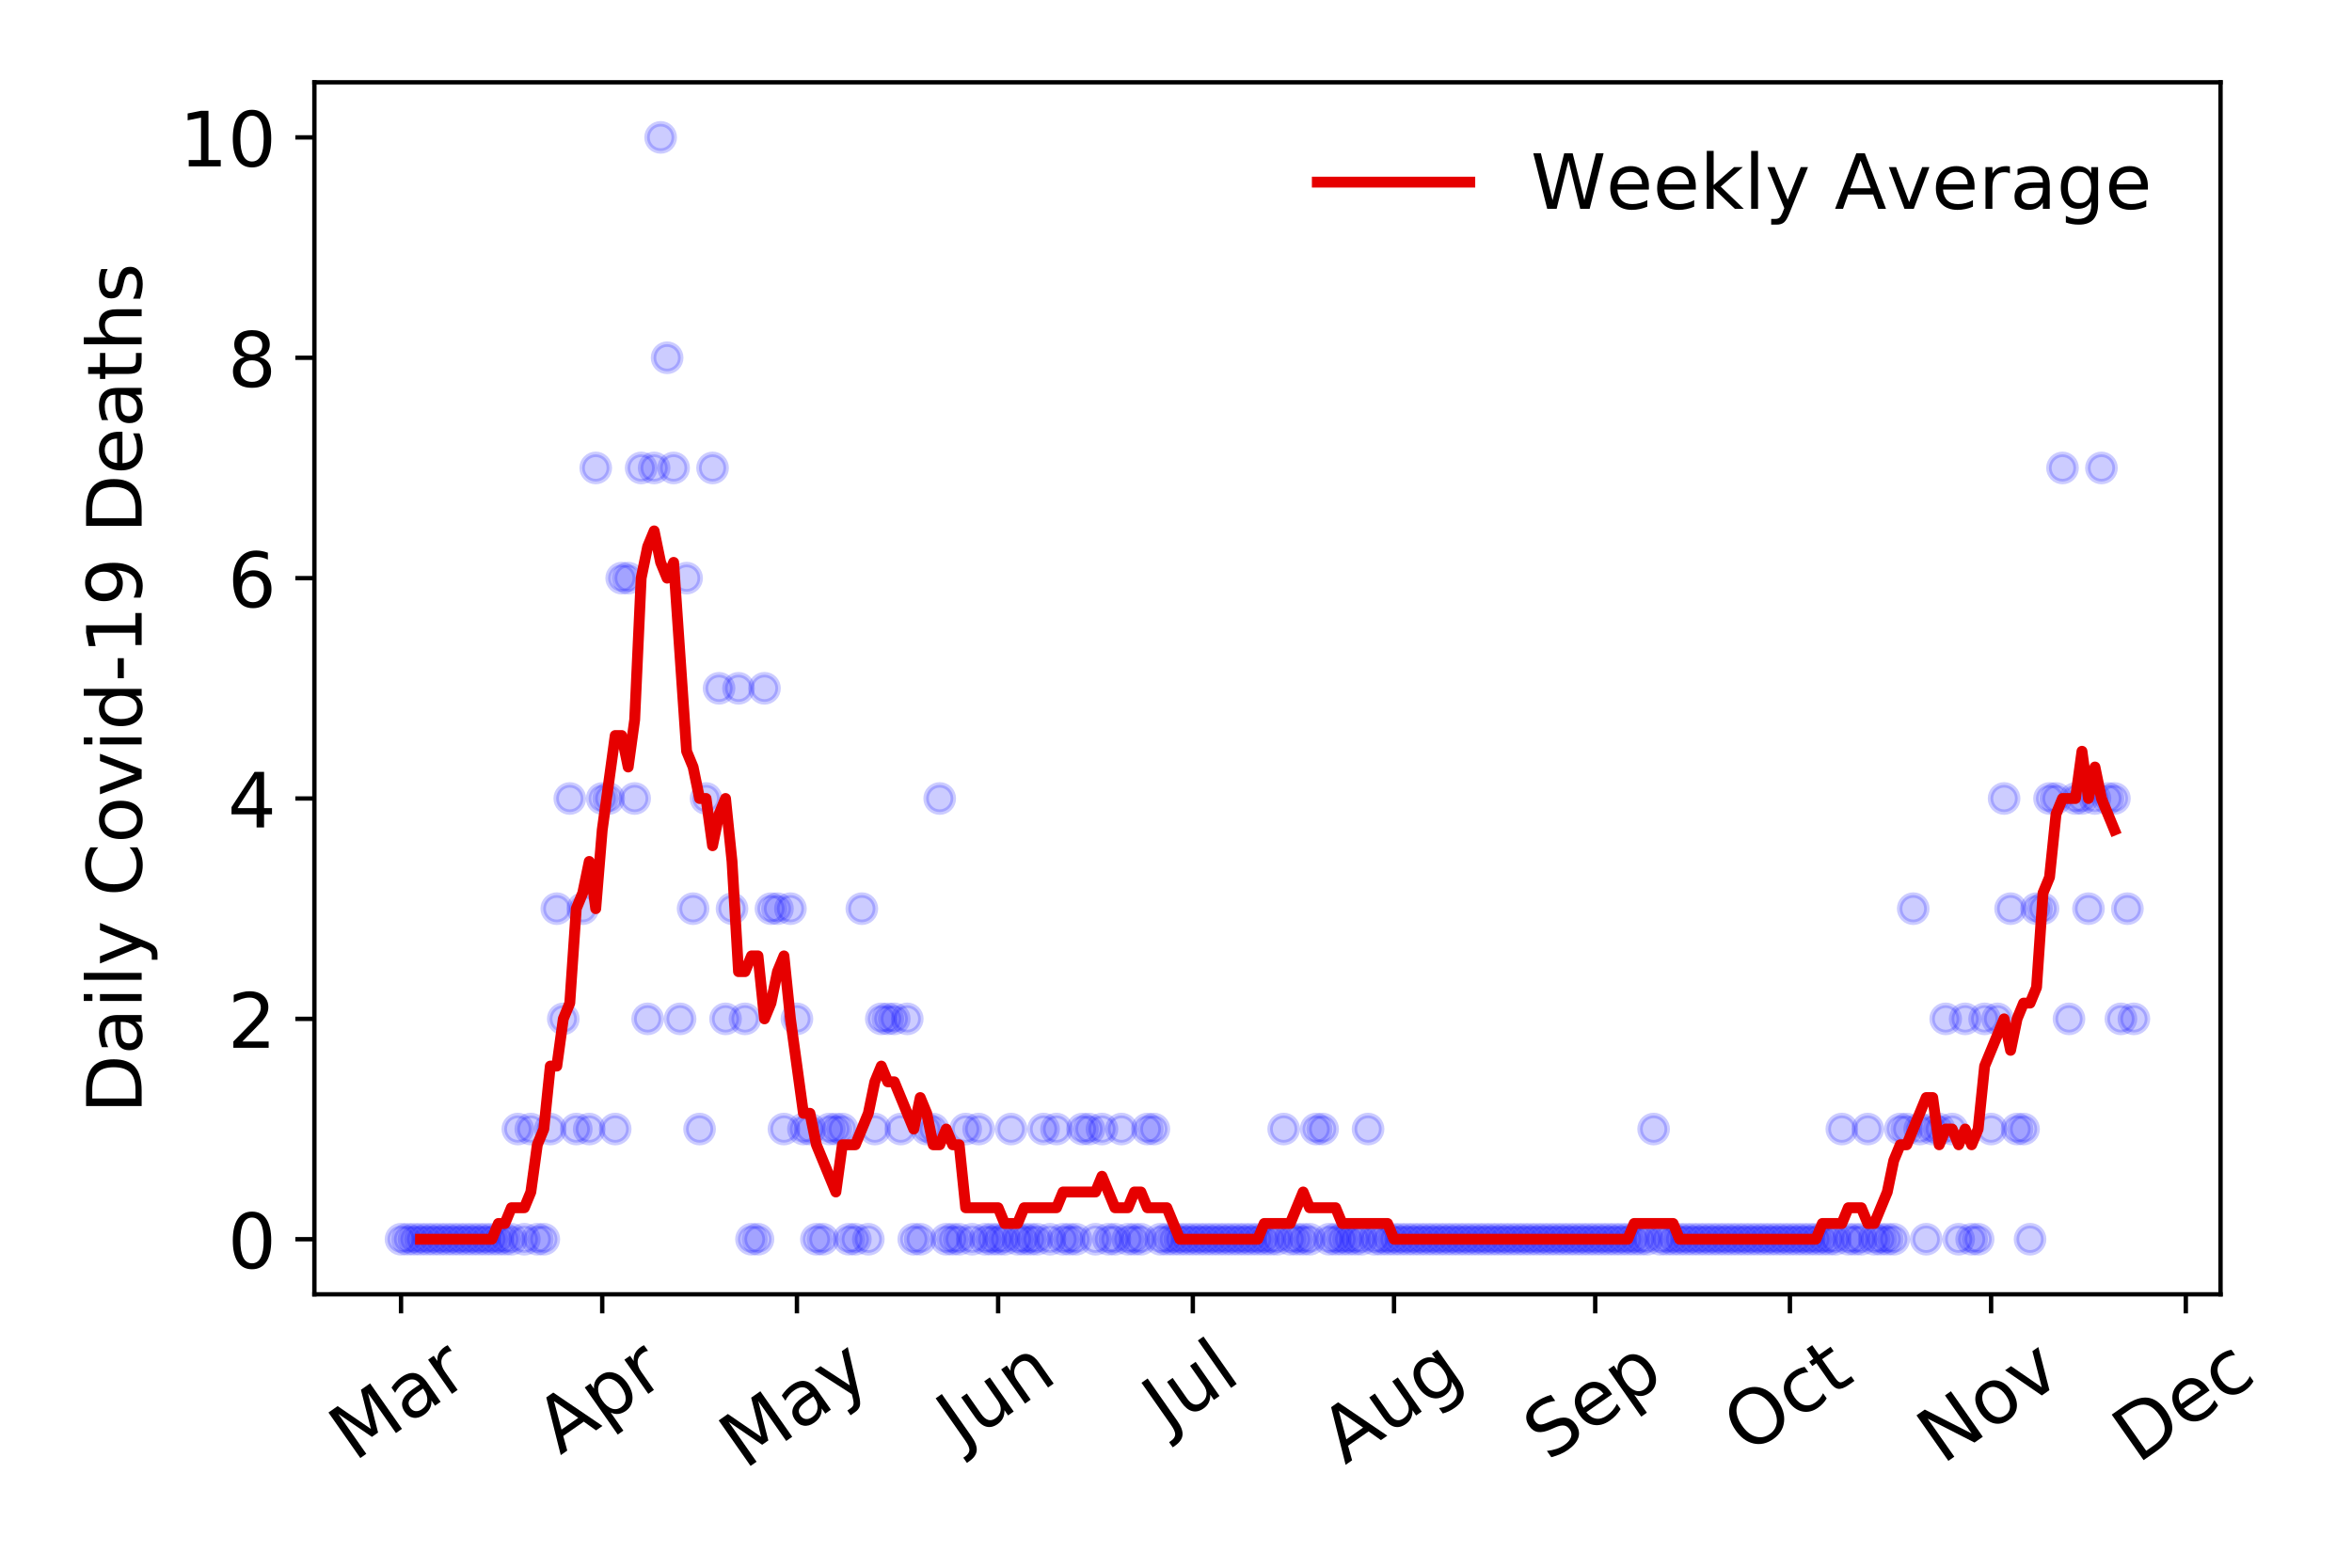 <?xml version="1.0" encoding="utf-8" standalone="no"?>
<!DOCTYPE svg PUBLIC "-//W3C//DTD SVG 1.1//EN"
  "http://www.w3.org/Graphics/SVG/1.1/DTD/svg11.dtd">
<!-- Created with matplotlib (https://matplotlib.org/) -->
<svg height="288pt" version="1.1" viewBox="0 0 432 288" width="432pt" xmlns="http://www.w3.org/2000/svg" xmlns:xlink="http://www.w3.org/1999/xlink">
 <defs>
  <style type="text/css">
*{stroke-linecap:butt;stroke-linejoin:round;}
  </style>
 </defs>
 <g id="figure_1">
  <g id="patch_1">
   <path d="M 0 288 
L 432 288 
L 432 0 
L 0 0 
z
" style="fill:#ffffff;"/>
  </g>
  <g id="axes_1">
   <g id="patch_2">
    <path d="M 57.745 237.778 
L 407.854 237.778 
L 407.854 15.12 
L 57.745 15.12 
z
" style="fill:#ffffff;"/>
   </g>
   <g id="matplotlib.axis_1">
    <g id="xtick_1">
     <g id="line2d_1">
      <defs>
       <path d="M 0 0 
L 0 3.5 
" id="m3daf7fe530" style="stroke:#000000;stroke-width:0.8;"/>
      </defs>
      <g>
       <use style="stroke:#000000;stroke-width:0.8;" x="73.659" xlink:href="#m3daf7fe530" y="237.778"/>
      </g>
     </g>
     <g id="text_1">
      <!-- Mar -->
      <defs>
       <path d="M 9.812 72.906 
L 24.516 72.906 
L 43.109 23.297 
L 61.812 72.906 
L 76.516 72.906 
L 76.516 0 
L 66.891 0 
L 66.891 64.016 
L 48.094 14.016 
L 38.188 14.016 
L 19.391 64.016 
L 19.391 0 
L 9.812 0 
z
" id="DejaVuSans-77"/>
       <path d="M 34.281 27.484 
Q 23.391 27.484 19.188 25 
Q 14.984 22.516 14.984 16.5 
Q 14.984 11.719 18.141 8.906 
Q 21.297 6.109 26.703 6.109 
Q 34.188 6.109 38.703 11.406 
Q 43.219 16.703 43.219 25.484 
L 43.219 27.484 
z
M 52.203 31.203 
L 52.203 0 
L 43.219 0 
L 43.219 8.297 
Q 40.141 3.328 35.547 0.953 
Q 30.953 -1.422 24.312 -1.422 
Q 15.922 -1.422 10.953 3.297 
Q 6 8.016 6 15.922 
Q 6 25.141 12.172 29.828 
Q 18.359 34.516 30.609 34.516 
L 43.219 34.516 
L 43.219 35.406 
Q 43.219 41.609 39.141 45 
Q 35.062 48.391 27.688 48.391 
Q 23 48.391 18.547 47.266 
Q 14.109 46.141 10.016 43.891 
L 10.016 52.203 
Q 14.938 54.109 19.578 55.047 
Q 24.219 56 28.609 56 
Q 40.484 56 46.344 49.844 
Q 52.203 43.703 52.203 31.203 
z
" id="DejaVuSans-97"/>
       <path d="M 41.109 46.297 
Q 39.594 47.172 37.812 47.578 
Q 36.031 48 33.891 48 
Q 26.266 48 22.188 43.047 
Q 18.109 38.094 18.109 28.812 
L 18.109 0 
L 9.078 0 
L 9.078 54.688 
L 18.109 54.688 
L 18.109 46.188 
Q 20.953 51.172 25.484 53.578 
Q 30.031 56 36.531 56 
Q 37.453 56 38.578 55.875 
Q 39.703 55.766 41.062 55.516 
z
" id="DejaVuSans-114"/>
      </defs>
      <g transform="translate(65.056 268.643)rotate(-35)scale(0.14 -0.14)">
       <use xlink:href="#DejaVuSans-77"/>
       <use x="86.279" xlink:href="#DejaVuSans-97"/>
       <use x="147.559" xlink:href="#DejaVuSans-114"/>
      </g>
     </g>
    </g>
    <g id="xtick_2">
     <g id="line2d_2">
      <g>
       <use style="stroke:#000000;stroke-width:0.8;" x="110.613" xlink:href="#m3daf7fe530" y="237.778"/>
      </g>
     </g>
     <g id="text_2">
      <!-- Apr -->
      <defs>
       <path d="M 34.188 63.188 
L 20.797 26.906 
L 47.609 26.906 
z
M 28.609 72.906 
L 39.797 72.906 
L 67.578 0 
L 57.328 0 
L 50.688 18.703 
L 17.828 18.703 
L 11.188 0 
L 0.781 0 
z
" id="DejaVuSans-65"/>
       <path d="M 18.109 8.203 
L 18.109 -20.797 
L 9.078 -20.797 
L 9.078 54.688 
L 18.109 54.688 
L 18.109 46.391 
Q 20.953 51.266 25.266 53.625 
Q 29.594 56 35.594 56 
Q 45.562 56 51.781 48.094 
Q 58.016 40.188 58.016 27.297 
Q 58.016 14.406 51.781 6.484 
Q 45.562 -1.422 35.594 -1.422 
Q 29.594 -1.422 25.266 0.953 
Q 20.953 3.328 18.109 8.203 
z
M 48.688 27.297 
Q 48.688 37.203 44.609 42.844 
Q 40.531 48.484 33.406 48.484 
Q 26.266 48.484 22.188 42.844 
Q 18.109 37.203 18.109 27.297 
Q 18.109 17.391 22.188 11.75 
Q 26.266 6.109 33.406 6.109 
Q 40.531 6.109 44.609 11.75 
Q 48.688 17.391 48.688 27.297 
z
" id="DejaVuSans-112"/>
      </defs>
      <g transform="translate(102.909 267.384)rotate(-35)scale(0.14 -0.14)">
       <use xlink:href="#DejaVuSans-65"/>
       <use x="68.408" xlink:href="#DejaVuSans-112"/>
       <use x="131.885" xlink:href="#DejaVuSans-114"/>
      </g>
     </g>
    </g>
    <g id="xtick_3">
     <g id="line2d_3">
      <g>
       <use style="stroke:#000000;stroke-width:0.8;" x="146.375" xlink:href="#m3daf7fe530" y="237.778"/>
      </g>
     </g>
     <g id="text_3">
      <!-- May -->
      <defs>
       <path d="M 32.172 -5.078 
Q 28.375 -14.844 24.75 -17.812 
Q 21.141 -20.797 15.094 -20.797 
L 7.906 -20.797 
L 7.906 -13.281 
L 13.188 -13.281 
Q 16.891 -13.281 18.938 -11.516 
Q 21 -9.766 23.484 -3.219 
L 25.094 0.875 
L 2.984 54.688 
L 12.5 54.688 
L 29.594 11.922 
L 46.688 54.688 
L 56.203 54.688 
z
" id="DejaVuSans-121"/>
      </defs>
      <g transform="translate(136.736 270.094)rotate(-35)scale(0.14 -0.14)">
       <use xlink:href="#DejaVuSans-77"/>
       <use x="86.279" xlink:href="#DejaVuSans-97"/>
       <use x="147.559" xlink:href="#DejaVuSans-121"/>
      </g>
     </g>
    </g>
    <g id="xtick_4">
     <g id="line2d_4">
      <g>
       <use style="stroke:#000000;stroke-width:0.8;" x="183.329" xlink:href="#m3daf7fe530" y="237.778"/>
      </g>
     </g>
     <g id="text_4">
      <!-- Jun -->
      <defs>
       <path d="M 9.812 72.906 
L 19.672 72.906 
L 19.672 5.078 
Q 19.672 -8.109 14.672 -14.062 
Q 9.672 -20.016 -1.422 -20.016 
L -5.172 -20.016 
L -5.172 -11.719 
L -2.094 -11.719 
Q 4.438 -11.719 7.125 -8.047 
Q 9.812 -4.391 9.812 5.078 
z
" id="DejaVuSans-74"/>
       <path d="M 8.5 21.578 
L 8.5 54.688 
L 17.484 54.688 
L 17.484 21.922 
Q 17.484 14.156 20.5 10.266 
Q 23.531 6.391 29.594 6.391 
Q 36.859 6.391 41.078 11.031 
Q 45.312 15.672 45.312 23.688 
L 45.312 54.688 
L 54.297 54.688 
L 54.297 0 
L 45.312 0 
L 45.312 8.406 
Q 42.047 3.422 37.719 1 
Q 33.406 -1.422 27.688 -1.422 
Q 18.266 -1.422 13.375 4.438 
Q 8.5 10.297 8.5 21.578 
z
M 31.109 56 
z
" id="DejaVuSans-117"/>
       <path d="M 54.891 33.016 
L 54.891 0 
L 45.906 0 
L 45.906 32.719 
Q 45.906 40.484 42.875 44.328 
Q 39.844 48.188 33.797 48.188 
Q 26.516 48.188 22.312 43.547 
Q 18.109 38.922 18.109 30.906 
L 18.109 0 
L 9.078 0 
L 9.078 54.688 
L 18.109 54.688 
L 18.109 46.188 
Q 21.344 51.125 25.703 53.562 
Q 30.078 56 35.797 56 
Q 45.219 56 50.047 50.172 
Q 54.891 44.344 54.891 33.016 
z
" id="DejaVuSans-110"/>
      </defs>
      <g transform="translate(176.585 266.039)rotate(-35)scale(0.14 -0.14)">
       <use xlink:href="#DejaVuSans-74"/>
       <use x="29.492" xlink:href="#DejaVuSans-117"/>
       <use x="92.871" xlink:href="#DejaVuSans-110"/>
      </g>
     </g>
    </g>
    <g id="xtick_5">
     <g id="line2d_5">
      <g>
       <use style="stroke:#000000;stroke-width:0.8;" x="219.091" xlink:href="#m3daf7fe530" y="237.778"/>
      </g>
     </g>
     <g id="text_5">
      <!-- Jul -->
      <defs>
       <path d="M 9.422 75.984 
L 18.406 75.984 
L 18.406 0 
L 9.422 0 
z
" id="DejaVuSans-108"/>
      </defs>
      <g transform="translate(214.388 263.181)rotate(-35)scale(0.14 -0.14)">
       <use xlink:href="#DejaVuSans-74"/>
       <use x="29.492" xlink:href="#DejaVuSans-117"/>
       <use x="92.871" xlink:href="#DejaVuSans-108"/>
      </g>
     </g>
    </g>
    <g id="xtick_6">
     <g id="line2d_6">
      <g>
       <use style="stroke:#000000;stroke-width:0.8;" x="256.045" xlink:href="#m3daf7fe530" y="237.778"/>
      </g>
     </g>
     <g id="text_6">
      <!-- Aug -->
      <defs>
       <path d="M 45.406 27.984 
Q 45.406 37.75 41.375 43.109 
Q 37.359 48.484 30.078 48.484 
Q 22.859 48.484 18.828 43.109 
Q 14.797 37.75 14.797 27.984 
Q 14.797 18.266 18.828 12.891 
Q 22.859 7.516 30.078 7.516 
Q 37.359 7.516 41.375 12.891 
Q 45.406 18.266 45.406 27.984 
z
M 54.391 6.781 
Q 54.391 -7.172 48.188 -13.984 
Q 42 -20.797 29.203 -20.797 
Q 24.469 -20.797 20.266 -20.094 
Q 16.062 -19.391 12.109 -17.922 
L 12.109 -9.188 
Q 16.062 -11.328 19.922 -12.344 
Q 23.781 -13.375 27.781 -13.375 
Q 36.625 -13.375 41.016 -8.766 
Q 45.406 -4.156 45.406 5.172 
L 45.406 9.625 
Q 42.625 4.781 38.281 2.391 
Q 33.938 0 27.875 0 
Q 17.828 0 11.672 7.656 
Q 5.516 15.328 5.516 27.984 
Q 5.516 40.672 11.672 48.328 
Q 17.828 56 27.875 56 
Q 33.938 56 38.281 53.609 
Q 42.625 51.219 45.406 46.391 
L 45.406 54.688 
L 54.391 54.688 
z
" id="DejaVuSans-103"/>
      </defs>
      <g transform="translate(247.064 269.172)rotate(-35)scale(0.14 -0.14)">
       <use xlink:href="#DejaVuSans-65"/>
       <use x="68.408" xlink:href="#DejaVuSans-117"/>
       <use x="131.787" xlink:href="#DejaVuSans-103"/>
      </g>
     </g>
    </g>
    <g id="xtick_7">
     <g id="line2d_7">
      <g>
       <use style="stroke:#000000;stroke-width:0.8;" x="292.999" xlink:href="#m3daf7fe530" y="237.778"/>
      </g>
     </g>
     <g id="text_7">
      <!-- Sep -->
      <defs>
       <path d="M 53.516 70.516 
L 53.516 60.891 
Q 47.906 63.578 42.922 64.891 
Q 37.938 66.219 33.297 66.219 
Q 25.25 66.219 20.875 63.094 
Q 16.5 59.969 16.5 54.203 
Q 16.5 49.359 19.406 46.891 
Q 22.312 44.438 30.422 42.922 
L 36.375 41.703 
Q 47.406 39.594 52.656 34.297 
Q 57.906 29 57.906 20.125 
Q 57.906 9.516 50.797 4.047 
Q 43.703 -1.422 29.984 -1.422 
Q 24.812 -1.422 18.969 -0.25 
Q 13.141 0.922 6.891 3.219 
L 6.891 13.375 
Q 12.891 10.016 18.656 8.297 
Q 24.422 6.594 29.984 6.594 
Q 38.422 6.594 43.016 9.906 
Q 47.609 13.234 47.609 19.391 
Q 47.609 24.75 44.312 27.781 
Q 41.016 30.812 33.5 32.328 
L 27.484 33.5 
Q 16.453 35.688 11.516 40.375 
Q 6.594 45.062 6.594 53.422 
Q 6.594 63.094 13.406 68.656 
Q 20.219 74.219 32.172 74.219 
Q 37.312 74.219 42.625 73.281 
Q 47.953 72.359 53.516 70.516 
z
" id="DejaVuSans-83"/>
       <path d="M 56.203 29.594 
L 56.203 25.203 
L 14.891 25.203 
Q 15.484 15.922 20.484 11.062 
Q 25.484 6.203 34.422 6.203 
Q 39.594 6.203 44.453 7.469 
Q 49.312 8.734 54.109 11.281 
L 54.109 2.781 
Q 49.266 0.734 44.188 -0.344 
Q 39.109 -1.422 33.891 -1.422 
Q 20.797 -1.422 13.156 6.188 
Q 5.516 13.812 5.516 26.812 
Q 5.516 40.234 12.766 48.109 
Q 20.016 56 32.328 56 
Q 43.359 56 49.781 48.891 
Q 56.203 41.797 56.203 29.594 
z
M 47.219 32.234 
Q 47.125 39.594 43.094 43.984 
Q 39.062 48.391 32.422 48.391 
Q 24.906 48.391 20.391 44.141 
Q 15.875 39.891 15.188 32.172 
z
" id="DejaVuSans-101"/>
      </defs>
      <g transform="translate(284.406 268.629)rotate(-35)scale(0.14 -0.14)">
       <use xlink:href="#DejaVuSans-83"/>
       <use x="63.477" xlink:href="#DejaVuSans-101"/>
       <use x="125" xlink:href="#DejaVuSans-112"/>
      </g>
     </g>
    </g>
    <g id="xtick_8">
     <g id="line2d_8">
      <g>
       <use style="stroke:#000000;stroke-width:0.8;" x="328.761" xlink:href="#m3daf7fe530" y="237.778"/>
      </g>
     </g>
     <g id="text_8">
      <!-- Oct -->
      <defs>
       <path d="M 39.406 66.219 
Q 28.656 66.219 22.328 58.203 
Q 16.016 50.203 16.016 36.375 
Q 16.016 22.609 22.328 14.594 
Q 28.656 6.594 39.406 6.594 
Q 50.141 6.594 56.422 14.594 
Q 62.703 22.609 62.703 36.375 
Q 62.703 50.203 56.422 58.203 
Q 50.141 66.219 39.406 66.219 
z
M 39.406 74.219 
Q 54.734 74.219 63.906 63.938 
Q 73.094 53.656 73.094 36.375 
Q 73.094 19.141 63.906 8.859 
Q 54.734 -1.422 39.406 -1.422 
Q 24.031 -1.422 14.812 8.828 
Q 5.609 19.094 5.609 36.375 
Q 5.609 53.656 14.812 63.938 
Q 24.031 74.219 39.406 74.219 
z
" id="DejaVuSans-79"/>
       <path d="M 48.781 52.594 
L 48.781 44.188 
Q 44.969 46.297 41.141 47.344 
Q 37.312 48.391 33.406 48.391 
Q 24.656 48.391 19.812 42.844 
Q 14.984 37.312 14.984 27.297 
Q 14.984 17.281 19.812 11.734 
Q 24.656 6.203 33.406 6.203 
Q 37.312 6.203 41.141 7.25 
Q 44.969 8.297 48.781 10.406 
L 48.781 2.094 
Q 45.016 0.344 40.984 -0.531 
Q 36.969 -1.422 32.422 -1.422 
Q 20.062 -1.422 12.781 6.344 
Q 5.516 14.109 5.516 27.297 
Q 5.516 40.672 12.859 48.328 
Q 20.219 56 33.016 56 
Q 37.156 56 41.109 55.141 
Q 45.062 54.297 48.781 52.594 
z
" id="DejaVuSans-99"/>
       <path d="M 18.312 70.219 
L 18.312 54.688 
L 36.812 54.688 
L 36.812 47.703 
L 18.312 47.703 
L 18.312 18.016 
Q 18.312 11.328 20.141 9.422 
Q 21.969 7.516 27.594 7.516 
L 36.812 7.516 
L 36.812 0 
L 27.594 0 
Q 17.188 0 13.234 3.875 
Q 9.281 7.766 9.281 18.016 
L 9.281 47.703 
L 2.688 47.703 
L 2.688 54.688 
L 9.281 54.688 
L 9.281 70.219 
z
" id="DejaVuSans-116"/>
      </defs>
      <g transform="translate(321.062 267.377)rotate(-35)scale(0.14 -0.14)">
       <use xlink:href="#DejaVuSans-79"/>
       <use x="78.711" xlink:href="#DejaVuSans-99"/>
       <use x="133.691" xlink:href="#DejaVuSans-116"/>
      </g>
     </g>
    </g>
    <g id="xtick_9">
     <g id="line2d_9">
      <g>
       <use style="stroke:#000000;stroke-width:0.8;" x="365.714" xlink:href="#m3daf7fe530" y="237.778"/>
      </g>
     </g>
     <g id="text_9">
      <!-- Nov -->
      <defs>
       <path d="M 9.812 72.906 
L 23.094 72.906 
L 55.422 11.922 
L 55.422 72.906 
L 64.984 72.906 
L 64.984 0 
L 51.703 0 
L 19.391 60.984 
L 19.391 0 
L 9.812 0 
z
" id="DejaVuSans-78"/>
       <path d="M 30.609 48.391 
Q 23.391 48.391 19.188 42.75 
Q 14.984 37.109 14.984 27.297 
Q 14.984 17.484 19.156 11.844 
Q 23.344 6.203 30.609 6.203 
Q 37.797 6.203 41.984 11.859 
Q 46.188 17.531 46.188 27.297 
Q 46.188 37.016 41.984 42.703 
Q 37.797 48.391 30.609 48.391 
z
M 30.609 56 
Q 42.328 56 49.016 48.375 
Q 55.719 40.766 55.719 27.297 
Q 55.719 13.875 49.016 6.219 
Q 42.328 -1.422 30.609 -1.422 
Q 18.844 -1.422 12.172 6.219 
Q 5.516 13.875 5.516 27.297 
Q 5.516 40.766 12.172 48.375 
Q 18.844 56 30.609 56 
z
" id="DejaVuSans-111"/>
       <path d="M 2.984 54.688 
L 12.5 54.688 
L 29.594 8.797 
L 46.688 54.688 
L 56.203 54.688 
L 35.688 0 
L 23.484 0 
z
" id="DejaVuSans-118"/>
      </defs>
      <g transform="translate(356.738 269.166)rotate(-35)scale(0.14 -0.14)">
       <use xlink:href="#DejaVuSans-78"/>
       <use x="74.805" xlink:href="#DejaVuSans-111"/>
       <use x="135.986" xlink:href="#DejaVuSans-118"/>
      </g>
     </g>
    </g>
    <g id="xtick_10">
     <g id="line2d_10">
      <g>
       <use style="stroke:#000000;stroke-width:0.8;" x="401.476" xlink:href="#m3daf7fe530" y="237.778"/>
      </g>
     </g>
     <g id="text_10">
      <!-- Dec -->
      <defs>
       <path d="M 19.672 64.797 
L 19.672 8.109 
L 31.594 8.109 
Q 46.688 8.109 53.688 14.938 
Q 60.688 21.781 60.688 36.531 
Q 60.688 51.172 53.688 57.984 
Q 46.688 64.797 31.594 64.797 
z
M 9.812 72.906 
L 30.078 72.906 
Q 51.266 72.906 61.172 64.094 
Q 71.094 55.281 71.094 36.531 
Q 71.094 17.672 61.125 8.828 
Q 51.172 0 30.078 0 
L 9.812 0 
z
" id="DejaVuSans-68"/>
      </defs>
      <g transform="translate(392.596 269.032)rotate(-35)scale(0.14 -0.14)">
       <use xlink:href="#DejaVuSans-68"/>
       <use x="77.002" xlink:href="#DejaVuSans-101"/>
       <use x="138.525" xlink:href="#DejaVuSans-99"/>
      </g>
     </g>
    </g>
   </g>
   <g id="matplotlib.axis_2">
    <g id="ytick_1">
     <g id="line2d_11">
      <defs>
       <path d="M 0 0 
L -3.5 0 
" id="m16ae4089e4" style="stroke:#000000;stroke-width:0.8;"/>
      </defs>
      <g>
       <use style="stroke:#000000;stroke-width:0.8;" x="57.745" xlink:href="#m16ae4089e4" y="227.657"/>
      </g>
     </g>
     <g id="text_11">
      <!-- 0 -->
      <defs>
       <path d="M 31.781 66.406 
Q 24.172 66.406 20.328 58.906 
Q 16.5 51.422 16.5 36.375 
Q 16.5 21.391 20.328 13.891 
Q 24.172 6.391 31.781 6.391 
Q 39.453 6.391 43.281 13.891 
Q 47.125 21.391 47.125 36.375 
Q 47.125 51.422 43.281 58.906 
Q 39.453 66.406 31.781 66.406 
z
M 31.781 74.219 
Q 44.047 74.219 50.516 64.516 
Q 56.984 54.828 56.984 36.375 
Q 56.984 17.969 50.516 8.266 
Q 44.047 -1.422 31.781 -1.422 
Q 19.531 -1.422 13.062 8.266 
Q 6.594 17.969 6.594 36.375 
Q 6.594 54.828 13.062 64.516 
Q 19.531 74.219 31.781 74.219 
z
" id="DejaVuSans-48"/>
      </defs>
      <g transform="translate(41.837 232.976)scale(0.14 -0.14)">
       <use xlink:href="#DejaVuSans-48"/>
      </g>
     </g>
    </g>
    <g id="ytick_2">
     <g id="line2d_12">
      <g>
       <use style="stroke:#000000;stroke-width:0.8;" x="57.745" xlink:href="#m16ae4089e4" y="187.174"/>
      </g>
     </g>
     <g id="text_12">
      <!-- 2 -->
      <defs>
       <path d="M 19.188 8.297 
L 53.609 8.297 
L 53.609 0 
L 7.328 0 
L 7.328 8.297 
Q 12.938 14.109 22.625 23.891 
Q 32.328 33.688 34.812 36.531 
Q 39.547 41.844 41.422 45.531 
Q 43.312 49.219 43.312 52.781 
Q 43.312 58.594 39.234 62.25 
Q 35.156 65.922 28.609 65.922 
Q 23.969 65.922 18.812 64.312 
Q 13.672 62.703 7.812 59.422 
L 7.812 69.391 
Q 13.766 71.781 18.938 73 
Q 24.125 74.219 28.422 74.219 
Q 39.75 74.219 46.484 68.547 
Q 53.219 62.891 53.219 53.422 
Q 53.219 48.922 51.531 44.891 
Q 49.859 40.875 45.406 35.406 
Q 44.188 33.984 37.641 27.219 
Q 31.109 20.453 19.188 8.297 
z
" id="DejaVuSans-50"/>
      </defs>
      <g transform="translate(41.837 192.493)scale(0.14 -0.14)">
       <use xlink:href="#DejaVuSans-50"/>
      </g>
     </g>
    </g>
    <g id="ytick_3">
     <g id="line2d_13">
      <g>
       <use style="stroke:#000000;stroke-width:0.8;" x="57.745" xlink:href="#m16ae4089e4" y="146.691"/>
      </g>
     </g>
     <g id="text_13">
      <!-- 4 -->
      <defs>
       <path d="M 37.797 64.312 
L 12.891 25.391 
L 37.797 25.391 
z
M 35.203 72.906 
L 47.609 72.906 
L 47.609 25.391 
L 58.016 25.391 
L 58.016 17.188 
L 47.609 17.188 
L 47.609 0 
L 37.797 0 
L 37.797 17.188 
L 4.891 17.188 
L 4.891 26.703 
z
" id="DejaVuSans-52"/>
      </defs>
      <g transform="translate(41.837 152.01)scale(0.14 -0.14)">
       <use xlink:href="#DejaVuSans-52"/>
      </g>
     </g>
    </g>
    <g id="ytick_4">
     <g id="line2d_14">
      <g>
       <use style="stroke:#000000;stroke-width:0.8;" x="57.745" xlink:href="#m16ae4089e4" y="106.207"/>
      </g>
     </g>
     <g id="text_14">
      <!-- 6 -->
      <defs>
       <path d="M 33.016 40.375 
Q 26.375 40.375 22.484 35.828 
Q 18.609 31.297 18.609 23.391 
Q 18.609 15.531 22.484 10.953 
Q 26.375 6.391 33.016 6.391 
Q 39.656 6.391 43.531 10.953 
Q 47.406 15.531 47.406 23.391 
Q 47.406 31.297 43.531 35.828 
Q 39.656 40.375 33.016 40.375 
z
M 52.594 71.297 
L 52.594 62.312 
Q 48.875 64.062 45.094 64.984 
Q 41.312 65.922 37.594 65.922 
Q 27.828 65.922 22.672 59.328 
Q 17.531 52.734 16.797 39.406 
Q 19.672 43.656 24.016 45.922 
Q 28.375 48.188 33.594 48.188 
Q 44.578 48.188 50.953 41.516 
Q 57.328 34.859 57.328 23.391 
Q 57.328 12.156 50.688 5.359 
Q 44.047 -1.422 33.016 -1.422 
Q 20.359 -1.422 13.672 8.266 
Q 6.984 17.969 6.984 36.375 
Q 6.984 53.656 15.188 63.938 
Q 23.391 74.219 37.203 74.219 
Q 40.922 74.219 44.703 73.484 
Q 48.484 72.75 52.594 71.297 
z
" id="DejaVuSans-54"/>
      </defs>
      <g transform="translate(41.837 111.526)scale(0.14 -0.14)">
       <use xlink:href="#DejaVuSans-54"/>
      </g>
     </g>
    </g>
    <g id="ytick_5">
     <g id="line2d_15">
      <g>
       <use style="stroke:#000000;stroke-width:0.8;" x="57.745" xlink:href="#m16ae4089e4" y="65.724"/>
      </g>
     </g>
     <g id="text_15">
      <!-- 8 -->
      <defs>
       <path d="M 31.781 34.625 
Q 24.75 34.625 20.719 30.859 
Q 16.703 27.094 16.703 20.516 
Q 16.703 13.922 20.719 10.156 
Q 24.75 6.391 31.781 6.391 
Q 38.812 6.391 42.859 10.172 
Q 46.922 13.969 46.922 20.516 
Q 46.922 27.094 42.891 30.859 
Q 38.875 34.625 31.781 34.625 
z
M 21.922 38.812 
Q 15.578 40.375 12.031 44.719 
Q 8.5 49.078 8.5 55.328 
Q 8.5 64.062 14.719 69.141 
Q 20.953 74.219 31.781 74.219 
Q 42.672 74.219 48.875 69.141 
Q 55.078 64.062 55.078 55.328 
Q 55.078 49.078 51.531 44.719 
Q 48 40.375 41.703 38.812 
Q 48.828 37.156 52.797 32.312 
Q 56.781 27.484 56.781 20.516 
Q 56.781 9.906 50.312 4.234 
Q 43.844 -1.422 31.781 -1.422 
Q 19.734 -1.422 13.25 4.234 
Q 6.781 9.906 6.781 20.516 
Q 6.781 27.484 10.781 32.312 
Q 14.797 37.156 21.922 38.812 
z
M 18.312 54.391 
Q 18.312 48.734 21.844 45.562 
Q 25.391 42.391 31.781 42.391 
Q 38.141 42.391 41.719 45.562 
Q 45.312 48.734 45.312 54.391 
Q 45.312 60.062 41.719 63.234 
Q 38.141 66.406 31.781 66.406 
Q 25.391 66.406 21.844 63.234 
Q 18.312 60.062 18.312 54.391 
z
" id="DejaVuSans-56"/>
      </defs>
      <g transform="translate(41.837 71.043)scale(0.14 -0.14)">
       <use xlink:href="#DejaVuSans-56"/>
      </g>
     </g>
    </g>
    <g id="ytick_6">
     <g id="line2d_16">
      <g>
       <use style="stroke:#000000;stroke-width:0.8;" x="57.745" xlink:href="#m16ae4089e4" y="25.241"/>
      </g>
     </g>
     <g id="text_16">
      <!-- 10 -->
      <defs>
       <path d="M 12.406 8.297 
L 28.516 8.297 
L 28.516 63.922 
L 10.984 60.406 
L 10.984 69.391 
L 28.422 72.906 
L 38.281 72.906 
L 38.281 8.297 
L 54.391 8.297 
L 54.391 0 
L 12.406 0 
z
" id="DejaVuSans-49"/>
      </defs>
      <g transform="translate(32.93 30.56)scale(0.14 -0.14)">
       <use xlink:href="#DejaVuSans-49"/>
       <use x="63.623" xlink:href="#DejaVuSans-48"/>
      </g>
     </g>
    </g>
    <g id="text_17">
     <!-- Daily Covid-19 Deaths -->
     <defs>
      <path d="M 9.422 54.688 
L 18.406 54.688 
L 18.406 0 
L 9.422 0 
z
M 9.422 75.984 
L 18.406 75.984 
L 18.406 64.594 
L 9.422 64.594 
z
" id="DejaVuSans-105"/>
      <path id="DejaVuSans-32"/>
      <path d="M 64.406 67.281 
L 64.406 56.891 
Q 59.422 61.531 53.781 63.812 
Q 48.141 66.109 41.797 66.109 
Q 29.297 66.109 22.656 58.469 
Q 16.016 50.828 16.016 36.375 
Q 16.016 21.969 22.656 14.328 
Q 29.297 6.688 41.797 6.688 
Q 48.141 6.688 53.781 8.984 
Q 59.422 11.281 64.406 15.922 
L 64.406 5.609 
Q 59.234 2.094 53.438 0.328 
Q 47.656 -1.422 41.219 -1.422 
Q 24.656 -1.422 15.125 8.703 
Q 5.609 18.844 5.609 36.375 
Q 5.609 53.953 15.125 64.078 
Q 24.656 74.219 41.219 74.219 
Q 47.75 74.219 53.531 72.484 
Q 59.328 70.75 64.406 67.281 
z
" id="DejaVuSans-67"/>
      <path d="M 45.406 46.391 
L 45.406 75.984 
L 54.391 75.984 
L 54.391 0 
L 45.406 0 
L 45.406 8.203 
Q 42.578 3.328 38.25 0.953 
Q 33.938 -1.422 27.875 -1.422 
Q 17.969 -1.422 11.734 6.484 
Q 5.516 14.406 5.516 27.297 
Q 5.516 40.188 11.734 48.094 
Q 17.969 56 27.875 56 
Q 33.938 56 38.25 53.625 
Q 42.578 51.266 45.406 46.391 
z
M 14.797 27.297 
Q 14.797 17.391 18.875 11.75 
Q 22.953 6.109 30.078 6.109 
Q 37.203 6.109 41.297 11.75 
Q 45.406 17.391 45.406 27.297 
Q 45.406 37.203 41.297 42.844 
Q 37.203 48.484 30.078 48.484 
Q 22.953 48.484 18.875 42.844 
Q 14.797 37.203 14.797 27.297 
z
" id="DejaVuSans-100"/>
      <path d="M 4.891 31.391 
L 31.203 31.391 
L 31.203 23.391 
L 4.891 23.391 
z
" id="DejaVuSans-45"/>
      <path d="M 10.984 1.516 
L 10.984 10.5 
Q 14.703 8.734 18.5 7.812 
Q 22.312 6.891 25.984 6.891 
Q 35.75 6.891 40.891 13.453 
Q 46.047 20.016 46.781 33.406 
Q 43.953 29.203 39.594 26.953 
Q 35.25 24.703 29.984 24.703 
Q 19.047 24.703 12.672 31.312 
Q 6.297 37.938 6.297 49.422 
Q 6.297 60.641 12.938 67.422 
Q 19.578 74.219 30.609 74.219 
Q 43.266 74.219 49.922 64.516 
Q 56.594 54.828 56.594 36.375 
Q 56.594 19.141 48.406 8.859 
Q 40.234 -1.422 26.422 -1.422 
Q 22.703 -1.422 18.891 -0.688 
Q 15.094 0.047 10.984 1.516 
z
M 30.609 32.422 
Q 37.25 32.422 41.125 36.953 
Q 45.016 41.5 45.016 49.422 
Q 45.016 57.281 41.125 61.844 
Q 37.25 66.406 30.609 66.406 
Q 23.969 66.406 20.094 61.844 
Q 16.219 57.281 16.219 49.422 
Q 16.219 41.5 20.094 36.953 
Q 23.969 32.422 30.609 32.422 
z
" id="DejaVuSans-57"/>
      <path d="M 54.891 33.016 
L 54.891 0 
L 45.906 0 
L 45.906 32.719 
Q 45.906 40.484 42.875 44.328 
Q 39.844 48.188 33.797 48.188 
Q 26.516 48.188 22.312 43.547 
Q 18.109 38.922 18.109 30.906 
L 18.109 0 
L 9.078 0 
L 9.078 75.984 
L 18.109 75.984 
L 18.109 46.188 
Q 21.344 51.125 25.703 53.562 
Q 30.078 56 35.797 56 
Q 45.219 56 50.047 50.172 
Q 54.891 44.344 54.891 33.016 
z
" id="DejaVuSans-104"/>
      <path d="M 44.281 53.078 
L 44.281 44.578 
Q 40.484 46.531 36.375 47.5 
Q 32.281 48.484 27.875 48.484 
Q 21.188 48.484 17.844 46.438 
Q 14.5 44.391 14.5 40.281 
Q 14.5 37.156 16.891 35.375 
Q 19.281 33.594 26.516 31.984 
L 29.594 31.297 
Q 39.156 29.25 43.188 25.516 
Q 47.219 21.781 47.219 15.094 
Q 47.219 7.469 41.188 3.016 
Q 35.156 -1.422 24.609 -1.422 
Q 20.219 -1.422 15.453 -0.562 
Q 10.688 0.297 5.422 2 
L 5.422 11.281 
Q 10.406 8.688 15.234 7.391 
Q 20.062 6.109 24.812 6.109 
Q 31.156 6.109 34.562 8.281 
Q 37.984 10.453 37.984 14.406 
Q 37.984 18.062 35.516 20.016 
Q 33.062 21.969 24.703 23.781 
L 21.578 24.516 
Q 13.234 26.266 9.516 29.906 
Q 5.812 33.547 5.812 39.891 
Q 5.812 47.609 11.281 51.797 
Q 16.75 56 26.812 56 
Q 31.781 56 36.172 55.266 
Q 40.578 54.547 44.281 53.078 
z
" id="DejaVuSans-115"/>
     </defs>
     <g transform="translate(26.018 204.56)rotate(-90)scale(0.14 -0.14)">
      <use xlink:href="#DejaVuSans-68"/>
      <use x="77.002" xlink:href="#DejaVuSans-97"/>
      <use x="138.281" xlink:href="#DejaVuSans-105"/>
      <use x="166.064" xlink:href="#DejaVuSans-108"/>
      <use x="193.848" xlink:href="#DejaVuSans-121"/>
      <use x="253.027" xlink:href="#DejaVuSans-32"/>
      <use x="284.814" xlink:href="#DejaVuSans-67"/>
      <use x="354.639" xlink:href="#DejaVuSans-111"/>
      <use x="415.82" xlink:href="#DejaVuSans-118"/>
      <use x="475" xlink:href="#DejaVuSans-105"/>
      <use x="502.783" xlink:href="#DejaVuSans-100"/>
      <use x="566.26" xlink:href="#DejaVuSans-45"/>
      <use x="602.344" xlink:href="#DejaVuSans-49"/>
      <use x="665.967" xlink:href="#DejaVuSans-57"/>
      <use x="729.59" xlink:href="#DejaVuSans-32"/>
      <use x="761.377" xlink:href="#DejaVuSans-68"/>
      <use x="838.379" xlink:href="#DejaVuSans-101"/>
      <use x="899.902" xlink:href="#DejaVuSans-97"/>
      <use x="961.182" xlink:href="#DejaVuSans-116"/>
      <use x="1000.391" xlink:href="#DejaVuSans-104"/>
      <use x="1063.77" xlink:href="#DejaVuSans-115"/>
     </g>
    </g>
   </g>
   <g id="line2d_17">
    <defs>
     <path d="M 0 2.5 
C 0.663 2.5 1.299 2.237 1.768 1.768 
C 2.237 1.299 2.5 0.663 2.5 0 
C 2.5 -0.663 2.237 -1.299 1.768 -1.768 
C 1.299 -2.237 0.663 -2.5 0 -2.5 
C -0.663 -2.5 -1.299 -2.237 -1.768 -1.768 
C -2.237 -1.299 -2.5 -0.663 -2.5 0 
C -2.5 0.663 -2.237 1.299 -1.768 1.768 
C -1.299 2.237 -0.663 2.5 0 2.5 
z
" id="m6beffd3f78" style="stroke:#0000ff;stroke-opacity:0.2;"/>
    </defs>
    <g clip-path="url(#pad469f144f)">
     <use style="fill:#0000ff;fill-opacity:0.2;stroke:#0000ff;stroke-opacity:0.2;" x="73.659" xlink:href="#m6beffd3f78" y="227.657"/>
     <use style="fill:#0000ff;fill-opacity:0.2;stroke:#0000ff;stroke-opacity:0.2;" x="74.851" xlink:href="#m6beffd3f78" y="227.657"/>
     <use style="fill:#0000ff;fill-opacity:0.2;stroke:#0000ff;stroke-opacity:0.2;" x="76.043" xlink:href="#m6beffd3f78" y="227.657"/>
     <use style="fill:#0000ff;fill-opacity:0.2;stroke:#0000ff;stroke-opacity:0.2;" x="77.235" xlink:href="#m6beffd3f78" y="227.657"/>
     <use style="fill:#0000ff;fill-opacity:0.2;stroke:#0000ff;stroke-opacity:0.2;" x="78.427" xlink:href="#m6beffd3f78" y="227.657"/>
     <use style="fill:#0000ff;fill-opacity:0.2;stroke:#0000ff;stroke-opacity:0.2;" x="79.619" xlink:href="#m6beffd3f78" y="227.657"/>
     <use style="fill:#0000ff;fill-opacity:0.2;stroke:#0000ff;stroke-opacity:0.2;" x="80.811" xlink:href="#m6beffd3f78" y="227.657"/>
     <use style="fill:#0000ff;fill-opacity:0.2;stroke:#0000ff;stroke-opacity:0.2;" x="82.003" xlink:href="#m6beffd3f78" y="227.657"/>
     <use style="fill:#0000ff;fill-opacity:0.2;stroke:#0000ff;stroke-opacity:0.2;" x="83.196" xlink:href="#m6beffd3f78" y="227.657"/>
     <use style="fill:#0000ff;fill-opacity:0.2;stroke:#0000ff;stroke-opacity:0.2;" x="84.388" xlink:href="#m6beffd3f78" y="227.657"/>
     <use style="fill:#0000ff;fill-opacity:0.2;stroke:#0000ff;stroke-opacity:0.2;" x="85.58" xlink:href="#m6beffd3f78" y="227.657"/>
     <use style="fill:#0000ff;fill-opacity:0.2;stroke:#0000ff;stroke-opacity:0.2;" x="86.772" xlink:href="#m6beffd3f78" y="227.657"/>
     <use style="fill:#0000ff;fill-opacity:0.2;stroke:#0000ff;stroke-opacity:0.2;" x="87.964" xlink:href="#m6beffd3f78" y="227.657"/>
     <use style="fill:#0000ff;fill-opacity:0.2;stroke:#0000ff;stroke-opacity:0.2;" x="89.156" xlink:href="#m6beffd3f78" y="227.657"/>
     <use style="fill:#0000ff;fill-opacity:0.2;stroke:#0000ff;stroke-opacity:0.2;" x="90.348" xlink:href="#m6beffd3f78" y="227.657"/>
     <use style="fill:#0000ff;fill-opacity:0.2;stroke:#0000ff;stroke-opacity:0.2;" x="91.54" xlink:href="#m6beffd3f78" y="227.657"/>
     <use style="fill:#0000ff;fill-opacity:0.2;stroke:#0000ff;stroke-opacity:0.2;" x="92.732" xlink:href="#m6beffd3f78" y="227.657"/>
     <use style="fill:#0000ff;fill-opacity:0.2;stroke:#0000ff;stroke-opacity:0.2;" x="93.924" xlink:href="#m6beffd3f78" y="227.657"/>
     <use style="fill:#0000ff;fill-opacity:0.2;stroke:#0000ff;stroke-opacity:0.2;" x="95.116" xlink:href="#m6beffd3f78" y="207.416"/>
     <use style="fill:#0000ff;fill-opacity:0.2;stroke:#0000ff;stroke-opacity:0.2;" x="96.308" xlink:href="#m6beffd3f78" y="227.657"/>
     <use style="fill:#0000ff;fill-opacity:0.2;stroke:#0000ff;stroke-opacity:0.2;" x="97.5" xlink:href="#m6beffd3f78" y="207.416"/>
     <use style="fill:#0000ff;fill-opacity:0.2;stroke:#0000ff;stroke-opacity:0.2;" x="98.692" xlink:href="#m6beffd3f78" y="227.657"/>
     <use style="fill:#0000ff;fill-opacity:0.2;stroke:#0000ff;stroke-opacity:0.2;" x="99.884" xlink:href="#m6beffd3f78" y="227.657"/>
     <use style="fill:#0000ff;fill-opacity:0.2;stroke:#0000ff;stroke-opacity:0.2;" x="101.076" xlink:href="#m6beffd3f78" y="207.416"/>
     <use style="fill:#0000ff;fill-opacity:0.2;stroke:#0000ff;stroke-opacity:0.2;" x="102.269" xlink:href="#m6beffd3f78" y="166.932"/>
     <use style="fill:#0000ff;fill-opacity:0.2;stroke:#0000ff;stroke-opacity:0.2;" x="103.461" xlink:href="#m6beffd3f78" y="187.174"/>
     <use style="fill:#0000ff;fill-opacity:0.2;stroke:#0000ff;stroke-opacity:0.2;" x="104.653" xlink:href="#m6beffd3f78" y="146.691"/>
     <use style="fill:#0000ff;fill-opacity:0.2;stroke:#0000ff;stroke-opacity:0.2;" x="105.845" xlink:href="#m6beffd3f78" y="207.416"/>
     <use style="fill:#0000ff;fill-opacity:0.2;stroke:#0000ff;stroke-opacity:0.2;" x="107.037" xlink:href="#m6beffd3f78" y="166.932"/>
     <use style="fill:#0000ff;fill-opacity:0.2;stroke:#0000ff;stroke-opacity:0.2;" x="108.229" xlink:href="#m6beffd3f78" y="207.416"/>
     <use style="fill:#0000ff;fill-opacity:0.2;stroke:#0000ff;stroke-opacity:0.2;" x="109.421" xlink:href="#m6beffd3f78" y="85.966"/>
     <use style="fill:#0000ff;fill-opacity:0.2;stroke:#0000ff;stroke-opacity:0.2;" x="110.613" xlink:href="#m6beffd3f78" y="146.691"/>
     <use style="fill:#0000ff;fill-opacity:0.2;stroke:#0000ff;stroke-opacity:0.2;" x="111.805" xlink:href="#m6beffd3f78" y="146.691"/>
     <use style="fill:#0000ff;fill-opacity:0.2;stroke:#0000ff;stroke-opacity:0.2;" x="112.997" xlink:href="#m6beffd3f78" y="207.416"/>
     <use style="fill:#0000ff;fill-opacity:0.2;stroke:#0000ff;stroke-opacity:0.2;" x="114.189" xlink:href="#m6beffd3f78" y="106.207"/>
     <use style="fill:#0000ff;fill-opacity:0.2;stroke:#0000ff;stroke-opacity:0.2;" x="115.381" xlink:href="#m6beffd3f78" y="106.207"/>
     <use style="fill:#0000ff;fill-opacity:0.2;stroke:#0000ff;stroke-opacity:0.2;" x="116.573" xlink:href="#m6beffd3f78" y="146.691"/>
     <use style="fill:#0000ff;fill-opacity:0.2;stroke:#0000ff;stroke-opacity:0.2;" x="117.765" xlink:href="#m6beffd3f78" y="85.966"/>
     <use style="fill:#0000ff;fill-opacity:0.2;stroke:#0000ff;stroke-opacity:0.2;" x="118.957" xlink:href="#m6beffd3f78" y="187.174"/>
     <use style="fill:#0000ff;fill-opacity:0.2;stroke:#0000ff;stroke-opacity:0.2;" x="120.149" xlink:href="#m6beffd3f78" y="85.966"/>
     <use style="fill:#0000ff;fill-opacity:0.2;stroke:#0000ff;stroke-opacity:0.2;" x="121.342" xlink:href="#m6beffd3f78" y="25.241"/>
     <use style="fill:#0000ff;fill-opacity:0.2;stroke:#0000ff;stroke-opacity:0.2;" x="122.534" xlink:href="#m6beffd3f78" y="65.724"/>
     <use style="fill:#0000ff;fill-opacity:0.2;stroke:#0000ff;stroke-opacity:0.2;" x="123.726" xlink:href="#m6beffd3f78" y="85.966"/>
     <use style="fill:#0000ff;fill-opacity:0.2;stroke:#0000ff;stroke-opacity:0.2;" x="124.918" xlink:href="#m6beffd3f78" y="187.174"/>
     <use style="fill:#0000ff;fill-opacity:0.2;stroke:#0000ff;stroke-opacity:0.2;" x="126.11" xlink:href="#m6beffd3f78" y="106.207"/>
     <use style="fill:#0000ff;fill-opacity:0.2;stroke:#0000ff;stroke-opacity:0.2;" x="127.302" xlink:href="#m6beffd3f78" y="166.932"/>
     <use style="fill:#0000ff;fill-opacity:0.2;stroke:#0000ff;stroke-opacity:0.2;" x="128.494" xlink:href="#m6beffd3f78" y="207.416"/>
     <use style="fill:#0000ff;fill-opacity:0.2;stroke:#0000ff;stroke-opacity:0.2;" x="129.686" xlink:href="#m6beffd3f78" y="146.691"/>
     <use style="fill:#0000ff;fill-opacity:0.2;stroke:#0000ff;stroke-opacity:0.2;" x="130.878" xlink:href="#m6beffd3f78" y="85.966"/>
     <use style="fill:#0000ff;fill-opacity:0.2;stroke:#0000ff;stroke-opacity:0.2;" x="132.07" xlink:href="#m6beffd3f78" y="126.449"/>
     <use style="fill:#0000ff;fill-opacity:0.2;stroke:#0000ff;stroke-opacity:0.2;" x="133.262" xlink:href="#m6beffd3f78" y="187.174"/>
     <use style="fill:#0000ff;fill-opacity:0.2;stroke:#0000ff;stroke-opacity:0.2;" x="134.454" xlink:href="#m6beffd3f78" y="166.932"/>
     <use style="fill:#0000ff;fill-opacity:0.2;stroke:#0000ff;stroke-opacity:0.2;" x="135.646" xlink:href="#m6beffd3f78" y="126.449"/>
     <use style="fill:#0000ff;fill-opacity:0.2;stroke:#0000ff;stroke-opacity:0.2;" x="136.838" xlink:href="#m6beffd3f78" y="187.174"/>
     <use style="fill:#0000ff;fill-opacity:0.2;stroke:#0000ff;stroke-opacity:0.2;" x="138.03" xlink:href="#m6beffd3f78" y="227.657"/>
     <use style="fill:#0000ff;fill-opacity:0.2;stroke:#0000ff;stroke-opacity:0.2;" x="139.223" xlink:href="#m6beffd3f78" y="227.657"/>
     <use style="fill:#0000ff;fill-opacity:0.2;stroke:#0000ff;stroke-opacity:0.2;" x="140.415" xlink:href="#m6beffd3f78" y="126.449"/>
     <use style="fill:#0000ff;fill-opacity:0.2;stroke:#0000ff;stroke-opacity:0.2;" x="141.607" xlink:href="#m6beffd3f78" y="166.932"/>
     <use style="fill:#0000ff;fill-opacity:0.2;stroke:#0000ff;stroke-opacity:0.2;" x="142.799" xlink:href="#m6beffd3f78" y="166.932"/>
     <use style="fill:#0000ff;fill-opacity:0.2;stroke:#0000ff;stroke-opacity:0.2;" x="143.991" xlink:href="#m6beffd3f78" y="207.416"/>
     <use style="fill:#0000ff;fill-opacity:0.2;stroke:#0000ff;stroke-opacity:0.2;" x="145.183" xlink:href="#m6beffd3f78" y="166.932"/>
     <use style="fill:#0000ff;fill-opacity:0.2;stroke:#0000ff;stroke-opacity:0.2;" x="146.375" xlink:href="#m6beffd3f78" y="187.174"/>
     <use style="fill:#0000ff;fill-opacity:0.2;stroke:#0000ff;stroke-opacity:0.2;" x="147.567" xlink:href="#m6beffd3f78" y="207.416"/>
     <use style="fill:#0000ff;fill-opacity:0.2;stroke:#0000ff;stroke-opacity:0.2;" x="148.759" xlink:href="#m6beffd3f78" y="207.416"/>
     <use style="fill:#0000ff;fill-opacity:0.2;stroke:#0000ff;stroke-opacity:0.2;" x="149.951" xlink:href="#m6beffd3f78" y="227.657"/>
     <use style="fill:#0000ff;fill-opacity:0.2;stroke:#0000ff;stroke-opacity:0.2;" x="151.143" xlink:href="#m6beffd3f78" y="227.657"/>
     <use style="fill:#0000ff;fill-opacity:0.2;stroke:#0000ff;stroke-opacity:0.2;" x="152.335" xlink:href="#m6beffd3f78" y="207.416"/>
     <use style="fill:#0000ff;fill-opacity:0.2;stroke:#0000ff;stroke-opacity:0.2;" x="153.527" xlink:href="#m6beffd3f78" y="207.416"/>
     <use style="fill:#0000ff;fill-opacity:0.2;stroke:#0000ff;stroke-opacity:0.2;" x="154.719" xlink:href="#m6beffd3f78" y="207.416"/>
     <use style="fill:#0000ff;fill-opacity:0.2;stroke:#0000ff;stroke-opacity:0.2;" x="155.911" xlink:href="#m6beffd3f78" y="227.657"/>
     <use style="fill:#0000ff;fill-opacity:0.2;stroke:#0000ff;stroke-opacity:0.2;" x="157.103" xlink:href="#m6beffd3f78" y="227.657"/>
     <use style="fill:#0000ff;fill-opacity:0.2;stroke:#0000ff;stroke-opacity:0.2;" x="158.296" xlink:href="#m6beffd3f78" y="166.932"/>
     <use style="fill:#0000ff;fill-opacity:0.2;stroke:#0000ff;stroke-opacity:0.2;" x="159.488" xlink:href="#m6beffd3f78" y="227.657"/>
     <use style="fill:#0000ff;fill-opacity:0.2;stroke:#0000ff;stroke-opacity:0.2;" x="160.68" xlink:href="#m6beffd3f78" y="207.416"/>
     <use style="fill:#0000ff;fill-opacity:0.2;stroke:#0000ff;stroke-opacity:0.2;" x="161.872" xlink:href="#m6beffd3f78" y="187.174"/>
     <use style="fill:#0000ff;fill-opacity:0.2;stroke:#0000ff;stroke-opacity:0.2;" x="163.064" xlink:href="#m6beffd3f78" y="187.174"/>
     <use style="fill:#0000ff;fill-opacity:0.2;stroke:#0000ff;stroke-opacity:0.2;" x="164.256" xlink:href="#m6beffd3f78" y="187.174"/>
     <use style="fill:#0000ff;fill-opacity:0.2;stroke:#0000ff;stroke-opacity:0.2;" x="165.448" xlink:href="#m6beffd3f78" y="207.416"/>
     <use style="fill:#0000ff;fill-opacity:0.2;stroke:#0000ff;stroke-opacity:0.2;" x="166.64" xlink:href="#m6beffd3f78" y="187.174"/>
     <use style="fill:#0000ff;fill-opacity:0.2;stroke:#0000ff;stroke-opacity:0.2;" x="167.832" xlink:href="#m6beffd3f78" y="227.657"/>
     <use style="fill:#0000ff;fill-opacity:0.2;stroke:#0000ff;stroke-opacity:0.2;" x="169.024" xlink:href="#m6beffd3f78" y="227.657"/>
     <use style="fill:#0000ff;fill-opacity:0.2;stroke:#0000ff;stroke-opacity:0.2;" x="170.216" xlink:href="#m6beffd3f78" y="207.416"/>
     <use style="fill:#0000ff;fill-opacity:0.2;stroke:#0000ff;stroke-opacity:0.2;" x="171.408" xlink:href="#m6beffd3f78" y="207.416"/>
     <use style="fill:#0000ff;fill-opacity:0.2;stroke:#0000ff;stroke-opacity:0.2;" x="172.6" xlink:href="#m6beffd3f78" y="146.691"/>
     <use style="fill:#0000ff;fill-opacity:0.2;stroke:#0000ff;stroke-opacity:0.2;" x="173.792" xlink:href="#m6beffd3f78" y="227.657"/>
     <use style="fill:#0000ff;fill-opacity:0.2;stroke:#0000ff;stroke-opacity:0.2;" x="174.984" xlink:href="#m6beffd3f78" y="227.657"/>
     <use style="fill:#0000ff;fill-opacity:0.2;stroke:#0000ff;stroke-opacity:0.2;" x="176.176" xlink:href="#m6beffd3f78" y="227.657"/>
     <use style="fill:#0000ff;fill-opacity:0.2;stroke:#0000ff;stroke-opacity:0.2;" x="177.369" xlink:href="#m6beffd3f78" y="207.416"/>
     <use style="fill:#0000ff;fill-opacity:0.2;stroke:#0000ff;stroke-opacity:0.2;" x="178.561" xlink:href="#m6beffd3f78" y="227.657"/>
     <use style="fill:#0000ff;fill-opacity:0.2;stroke:#0000ff;stroke-opacity:0.2;" x="179.753" xlink:href="#m6beffd3f78" y="207.416"/>
     <use style="fill:#0000ff;fill-opacity:0.2;stroke:#0000ff;stroke-opacity:0.2;" x="180.945" xlink:href="#m6beffd3f78" y="227.657"/>
     <use style="fill:#0000ff;fill-opacity:0.2;stroke:#0000ff;stroke-opacity:0.2;" x="182.137" xlink:href="#m6beffd3f78" y="227.657"/>
     <use style="fill:#0000ff;fill-opacity:0.2;stroke:#0000ff;stroke-opacity:0.2;" x="183.329" xlink:href="#m6beffd3f78" y="227.657"/>
     <use style="fill:#0000ff;fill-opacity:0.2;stroke:#0000ff;stroke-opacity:0.2;" x="184.521" xlink:href="#m6beffd3f78" y="227.657"/>
     <use style="fill:#0000ff;fill-opacity:0.2;stroke:#0000ff;stroke-opacity:0.2;" x="185.713" xlink:href="#m6beffd3f78" y="207.416"/>
     <use style="fill:#0000ff;fill-opacity:0.2;stroke:#0000ff;stroke-opacity:0.2;" x="186.905" xlink:href="#m6beffd3f78" y="227.657"/>
     <use style="fill:#0000ff;fill-opacity:0.2;stroke:#0000ff;stroke-opacity:0.2;" x="188.097" xlink:href="#m6beffd3f78" y="227.657"/>
     <use style="fill:#0000ff;fill-opacity:0.2;stroke:#0000ff;stroke-opacity:0.2;" x="189.289" xlink:href="#m6beffd3f78" y="227.657"/>
     <use style="fill:#0000ff;fill-opacity:0.2;stroke:#0000ff;stroke-opacity:0.2;" x="190.481" xlink:href="#m6beffd3f78" y="227.657"/>
     <use style="fill:#0000ff;fill-opacity:0.2;stroke:#0000ff;stroke-opacity:0.2;" x="191.673" xlink:href="#m6beffd3f78" y="207.416"/>
     <use style="fill:#0000ff;fill-opacity:0.2;stroke:#0000ff;stroke-opacity:0.2;" x="192.865" xlink:href="#m6beffd3f78" y="227.657"/>
     <use style="fill:#0000ff;fill-opacity:0.2;stroke:#0000ff;stroke-opacity:0.2;" x="194.057" xlink:href="#m6beffd3f78" y="207.416"/>
     <use style="fill:#0000ff;fill-opacity:0.2;stroke:#0000ff;stroke-opacity:0.2;" x="195.249" xlink:href="#m6beffd3f78" y="227.657"/>
     <use style="fill:#0000ff;fill-opacity:0.2;stroke:#0000ff;stroke-opacity:0.2;" x="196.442" xlink:href="#m6beffd3f78" y="227.657"/>
     <use style="fill:#0000ff;fill-opacity:0.2;stroke:#0000ff;stroke-opacity:0.2;" x="197.634" xlink:href="#m6beffd3f78" y="227.657"/>
     <use style="fill:#0000ff;fill-opacity:0.2;stroke:#0000ff;stroke-opacity:0.2;" x="198.826" xlink:href="#m6beffd3f78" y="207.416"/>
     <use style="fill:#0000ff;fill-opacity:0.2;stroke:#0000ff;stroke-opacity:0.2;" x="200.018" xlink:href="#m6beffd3f78" y="207.416"/>
     <use style="fill:#0000ff;fill-opacity:0.2;stroke:#0000ff;stroke-opacity:0.2;" x="201.21" xlink:href="#m6beffd3f78" y="227.657"/>
     <use style="fill:#0000ff;fill-opacity:0.2;stroke:#0000ff;stroke-opacity:0.2;" x="202.402" xlink:href="#m6beffd3f78" y="207.416"/>
     <use style="fill:#0000ff;fill-opacity:0.2;stroke:#0000ff;stroke-opacity:0.2;" x="203.594" xlink:href="#m6beffd3f78" y="227.657"/>
     <use style="fill:#0000ff;fill-opacity:0.2;stroke:#0000ff;stroke-opacity:0.2;" x="204.786" xlink:href="#m6beffd3f78" y="227.657"/>
     <use style="fill:#0000ff;fill-opacity:0.2;stroke:#0000ff;stroke-opacity:0.2;" x="205.978" xlink:href="#m6beffd3f78" y="207.416"/>
     <use style="fill:#0000ff;fill-opacity:0.2;stroke:#0000ff;stroke-opacity:0.2;" x="207.17" xlink:href="#m6beffd3f78" y="227.657"/>
     <use style="fill:#0000ff;fill-opacity:0.2;stroke:#0000ff;stroke-opacity:0.2;" x="208.362" xlink:href="#m6beffd3f78" y="227.657"/>
     <use style="fill:#0000ff;fill-opacity:0.2;stroke:#0000ff;stroke-opacity:0.2;" x="209.554" xlink:href="#m6beffd3f78" y="227.657"/>
     <use style="fill:#0000ff;fill-opacity:0.2;stroke:#0000ff;stroke-opacity:0.2;" x="210.746" xlink:href="#m6beffd3f78" y="207.416"/>
     <use style="fill:#0000ff;fill-opacity:0.2;stroke:#0000ff;stroke-opacity:0.2;" x="211.938" xlink:href="#m6beffd3f78" y="207.416"/>
     <use style="fill:#0000ff;fill-opacity:0.2;stroke:#0000ff;stroke-opacity:0.2;" x="213.13" xlink:href="#m6beffd3f78" y="227.657"/>
     <use style="fill:#0000ff;fill-opacity:0.2;stroke:#0000ff;stroke-opacity:0.2;" x="214.322" xlink:href="#m6beffd3f78" y="227.657"/>
     <use style="fill:#0000ff;fill-opacity:0.2;stroke:#0000ff;stroke-opacity:0.2;" x="215.515" xlink:href="#m6beffd3f78" y="227.657"/>
     <use style="fill:#0000ff;fill-opacity:0.2;stroke:#0000ff;stroke-opacity:0.2;" x="216.707" xlink:href="#m6beffd3f78" y="227.657"/>
     <use style="fill:#0000ff;fill-opacity:0.2;stroke:#0000ff;stroke-opacity:0.2;" x="217.899" xlink:href="#m6beffd3f78" y="227.657"/>
     <use style="fill:#0000ff;fill-opacity:0.2;stroke:#0000ff;stroke-opacity:0.2;" x="219.091" xlink:href="#m6beffd3f78" y="227.657"/>
     <use style="fill:#0000ff;fill-opacity:0.2;stroke:#0000ff;stroke-opacity:0.2;" x="220.283" xlink:href="#m6beffd3f78" y="227.657"/>
     <use style="fill:#0000ff;fill-opacity:0.2;stroke:#0000ff;stroke-opacity:0.2;" x="221.475" xlink:href="#m6beffd3f78" y="227.657"/>
     <use style="fill:#0000ff;fill-opacity:0.2;stroke:#0000ff;stroke-opacity:0.2;" x="222.667" xlink:href="#m6beffd3f78" y="227.657"/>
     <use style="fill:#0000ff;fill-opacity:0.2;stroke:#0000ff;stroke-opacity:0.2;" x="223.859" xlink:href="#m6beffd3f78" y="227.657"/>
     <use style="fill:#0000ff;fill-opacity:0.2;stroke:#0000ff;stroke-opacity:0.2;" x="225.051" xlink:href="#m6beffd3f78" y="227.657"/>
     <use style="fill:#0000ff;fill-opacity:0.2;stroke:#0000ff;stroke-opacity:0.2;" x="226.243" xlink:href="#m6beffd3f78" y="227.657"/>
     <use style="fill:#0000ff;fill-opacity:0.2;stroke:#0000ff;stroke-opacity:0.2;" x="227.435" xlink:href="#m6beffd3f78" y="227.657"/>
     <use style="fill:#0000ff;fill-opacity:0.2;stroke:#0000ff;stroke-opacity:0.2;" x="228.627" xlink:href="#m6beffd3f78" y="227.657"/>
     <use style="fill:#0000ff;fill-opacity:0.2;stroke:#0000ff;stroke-opacity:0.2;" x="229.819" xlink:href="#m6beffd3f78" y="227.657"/>
     <use style="fill:#0000ff;fill-opacity:0.2;stroke:#0000ff;stroke-opacity:0.2;" x="231.011" xlink:href="#m6beffd3f78" y="227.657"/>
     <use style="fill:#0000ff;fill-opacity:0.2;stroke:#0000ff;stroke-opacity:0.2;" x="232.203" xlink:href="#m6beffd3f78" y="227.657"/>
     <use style="fill:#0000ff;fill-opacity:0.2;stroke:#0000ff;stroke-opacity:0.2;" x="233.395" xlink:href="#m6beffd3f78" y="227.657"/>
     <use style="fill:#0000ff;fill-opacity:0.2;stroke:#0000ff;stroke-opacity:0.2;" x="234.588" xlink:href="#m6beffd3f78" y="227.657"/>
     <use style="fill:#0000ff;fill-opacity:0.2;stroke:#0000ff;stroke-opacity:0.2;" x="235.78" xlink:href="#m6beffd3f78" y="207.416"/>
     <use style="fill:#0000ff;fill-opacity:0.2;stroke:#0000ff;stroke-opacity:0.2;" x="236.972" xlink:href="#m6beffd3f78" y="227.657"/>
     <use style="fill:#0000ff;fill-opacity:0.2;stroke:#0000ff;stroke-opacity:0.2;" x="238.164" xlink:href="#m6beffd3f78" y="227.657"/>
     <use style="fill:#0000ff;fill-opacity:0.2;stroke:#0000ff;stroke-opacity:0.2;" x="239.356" xlink:href="#m6beffd3f78" y="227.657"/>
     <use style="fill:#0000ff;fill-opacity:0.2;stroke:#0000ff;stroke-opacity:0.2;" x="240.548" xlink:href="#m6beffd3f78" y="227.657"/>
     <use style="fill:#0000ff;fill-opacity:0.2;stroke:#0000ff;stroke-opacity:0.2;" x="241.74" xlink:href="#m6beffd3f78" y="207.416"/>
     <use style="fill:#0000ff;fill-opacity:0.2;stroke:#0000ff;stroke-opacity:0.2;" x="242.932" xlink:href="#m6beffd3f78" y="207.416"/>
     <use style="fill:#0000ff;fill-opacity:0.2;stroke:#0000ff;stroke-opacity:0.2;" x="244.124" xlink:href="#m6beffd3f78" y="227.657"/>
     <use style="fill:#0000ff;fill-opacity:0.2;stroke:#0000ff;stroke-opacity:0.2;" x="245.316" xlink:href="#m6beffd3f78" y="227.657"/>
     <use style="fill:#0000ff;fill-opacity:0.2;stroke:#0000ff;stroke-opacity:0.2;" x="246.508" xlink:href="#m6beffd3f78" y="227.657"/>
     <use style="fill:#0000ff;fill-opacity:0.2;stroke:#0000ff;stroke-opacity:0.2;" x="247.7" xlink:href="#m6beffd3f78" y="227.657"/>
     <use style="fill:#0000ff;fill-opacity:0.2;stroke:#0000ff;stroke-opacity:0.2;" x="248.892" xlink:href="#m6beffd3f78" y="227.657"/>
     <use style="fill:#0000ff;fill-opacity:0.2;stroke:#0000ff;stroke-opacity:0.2;" x="250.084" xlink:href="#m6beffd3f78" y="227.657"/>
     <use style="fill:#0000ff;fill-opacity:0.2;stroke:#0000ff;stroke-opacity:0.2;" x="251.276" xlink:href="#m6beffd3f78" y="207.416"/>
     <use style="fill:#0000ff;fill-opacity:0.2;stroke:#0000ff;stroke-opacity:0.2;" x="252.468" xlink:href="#m6beffd3f78" y="227.657"/>
     <use style="fill:#0000ff;fill-opacity:0.2;stroke:#0000ff;stroke-opacity:0.2;" x="253.661" xlink:href="#m6beffd3f78" y="227.657"/>
     <use style="fill:#0000ff;fill-opacity:0.2;stroke:#0000ff;stroke-opacity:0.2;" x="254.853" xlink:href="#m6beffd3f78" y="227.657"/>
     <use style="fill:#0000ff;fill-opacity:0.2;stroke:#0000ff;stroke-opacity:0.2;" x="256.045" xlink:href="#m6beffd3f78" y="227.657"/>
     <use style="fill:#0000ff;fill-opacity:0.2;stroke:#0000ff;stroke-opacity:0.2;" x="257.237" xlink:href="#m6beffd3f78" y="227.657"/>
     <use style="fill:#0000ff;fill-opacity:0.2;stroke:#0000ff;stroke-opacity:0.2;" x="258.429" xlink:href="#m6beffd3f78" y="227.657"/>
     <use style="fill:#0000ff;fill-opacity:0.2;stroke:#0000ff;stroke-opacity:0.2;" x="259.621" xlink:href="#m6beffd3f78" y="227.657"/>
     <use style="fill:#0000ff;fill-opacity:0.2;stroke:#0000ff;stroke-opacity:0.2;" x="260.813" xlink:href="#m6beffd3f78" y="227.657"/>
     <use style="fill:#0000ff;fill-opacity:0.2;stroke:#0000ff;stroke-opacity:0.2;" x="262.005" xlink:href="#m6beffd3f78" y="227.657"/>
     <use style="fill:#0000ff;fill-opacity:0.2;stroke:#0000ff;stroke-opacity:0.2;" x="263.197" xlink:href="#m6beffd3f78" y="227.657"/>
     <use style="fill:#0000ff;fill-opacity:0.2;stroke:#0000ff;stroke-opacity:0.2;" x="264.389" xlink:href="#m6beffd3f78" y="227.657"/>
     <use style="fill:#0000ff;fill-opacity:0.2;stroke:#0000ff;stroke-opacity:0.2;" x="265.581" xlink:href="#m6beffd3f78" y="227.657"/>
     <use style="fill:#0000ff;fill-opacity:0.2;stroke:#0000ff;stroke-opacity:0.2;" x="266.773" xlink:href="#m6beffd3f78" y="227.657"/>
     <use style="fill:#0000ff;fill-opacity:0.2;stroke:#0000ff;stroke-opacity:0.2;" x="267.965" xlink:href="#m6beffd3f78" y="227.657"/>
     <use style="fill:#0000ff;fill-opacity:0.2;stroke:#0000ff;stroke-opacity:0.2;" x="269.157" xlink:href="#m6beffd3f78" y="227.657"/>
     <use style="fill:#0000ff;fill-opacity:0.2;stroke:#0000ff;stroke-opacity:0.2;" x="270.349" xlink:href="#m6beffd3f78" y="227.657"/>
     <use style="fill:#0000ff;fill-opacity:0.2;stroke:#0000ff;stroke-opacity:0.2;" x="271.541" xlink:href="#m6beffd3f78" y="227.657"/>
     <use style="fill:#0000ff;fill-opacity:0.2;stroke:#0000ff;stroke-opacity:0.2;" x="272.734" xlink:href="#m6beffd3f78" y="227.657"/>
     <use style="fill:#0000ff;fill-opacity:0.2;stroke:#0000ff;stroke-opacity:0.2;" x="273.926" xlink:href="#m6beffd3f78" y="227.657"/>
     <use style="fill:#0000ff;fill-opacity:0.2;stroke:#0000ff;stroke-opacity:0.2;" x="275.118" xlink:href="#m6beffd3f78" y="227.657"/>
     <use style="fill:#0000ff;fill-opacity:0.2;stroke:#0000ff;stroke-opacity:0.2;" x="276.31" xlink:href="#m6beffd3f78" y="227.657"/>
     <use style="fill:#0000ff;fill-opacity:0.2;stroke:#0000ff;stroke-opacity:0.2;" x="277.502" xlink:href="#m6beffd3f78" y="227.657"/>
     <use style="fill:#0000ff;fill-opacity:0.2;stroke:#0000ff;stroke-opacity:0.2;" x="278.694" xlink:href="#m6beffd3f78" y="227.657"/>
     <use style="fill:#0000ff;fill-opacity:0.2;stroke:#0000ff;stroke-opacity:0.2;" x="279.886" xlink:href="#m6beffd3f78" y="227.657"/>
     <use style="fill:#0000ff;fill-opacity:0.2;stroke:#0000ff;stroke-opacity:0.2;" x="281.078" xlink:href="#m6beffd3f78" y="227.657"/>
     <use style="fill:#0000ff;fill-opacity:0.2;stroke:#0000ff;stroke-opacity:0.2;" x="282.27" xlink:href="#m6beffd3f78" y="227.657"/>
     <use style="fill:#0000ff;fill-opacity:0.2;stroke:#0000ff;stroke-opacity:0.2;" x="283.462" xlink:href="#m6beffd3f78" y="227.657"/>
     <use style="fill:#0000ff;fill-opacity:0.2;stroke:#0000ff;stroke-opacity:0.2;" x="284.654" xlink:href="#m6beffd3f78" y="227.657"/>
     <use style="fill:#0000ff;fill-opacity:0.2;stroke:#0000ff;stroke-opacity:0.2;" x="285.846" xlink:href="#m6beffd3f78" y="227.657"/>
     <use style="fill:#0000ff;fill-opacity:0.2;stroke:#0000ff;stroke-opacity:0.2;" x="287.038" xlink:href="#m6beffd3f78" y="227.657"/>
     <use style="fill:#0000ff;fill-opacity:0.2;stroke:#0000ff;stroke-opacity:0.2;" x="288.23" xlink:href="#m6beffd3f78" y="227.657"/>
     <use style="fill:#0000ff;fill-opacity:0.2;stroke:#0000ff;stroke-opacity:0.2;" x="289.422" xlink:href="#m6beffd3f78" y="227.657"/>
     <use style="fill:#0000ff;fill-opacity:0.2;stroke:#0000ff;stroke-opacity:0.2;" x="290.614" xlink:href="#m6beffd3f78" y="227.657"/>
     <use style="fill:#0000ff;fill-opacity:0.2;stroke:#0000ff;stroke-opacity:0.2;" x="291.807" xlink:href="#m6beffd3f78" y="227.657"/>
     <use style="fill:#0000ff;fill-opacity:0.2;stroke:#0000ff;stroke-opacity:0.2;" x="292.999" xlink:href="#m6beffd3f78" y="227.657"/>
     <use style="fill:#0000ff;fill-opacity:0.2;stroke:#0000ff;stroke-opacity:0.2;" x="294.191" xlink:href="#m6beffd3f78" y="227.657"/>
     <use style="fill:#0000ff;fill-opacity:0.2;stroke:#0000ff;stroke-opacity:0.2;" x="295.383" xlink:href="#m6beffd3f78" y="227.657"/>
     <use style="fill:#0000ff;fill-opacity:0.2;stroke:#0000ff;stroke-opacity:0.2;" x="296.575" xlink:href="#m6beffd3f78" y="227.657"/>
     <use style="fill:#0000ff;fill-opacity:0.2;stroke:#0000ff;stroke-opacity:0.2;" x="297.767" xlink:href="#m6beffd3f78" y="227.657"/>
     <use style="fill:#0000ff;fill-opacity:0.2;stroke:#0000ff;stroke-opacity:0.2;" x="298.959" xlink:href="#m6beffd3f78" y="227.657"/>
     <use style="fill:#0000ff;fill-opacity:0.2;stroke:#0000ff;stroke-opacity:0.2;" x="300.151" xlink:href="#m6beffd3f78" y="227.657"/>
     <use style="fill:#0000ff;fill-opacity:0.2;stroke:#0000ff;stroke-opacity:0.2;" x="301.343" xlink:href="#m6beffd3f78" y="227.657"/>
     <use style="fill:#0000ff;fill-opacity:0.2;stroke:#0000ff;stroke-opacity:0.2;" x="302.535" xlink:href="#m6beffd3f78" y="227.657"/>
     <use style="fill:#0000ff;fill-opacity:0.2;stroke:#0000ff;stroke-opacity:0.2;" x="303.727" xlink:href="#m6beffd3f78" y="207.416"/>
     <use style="fill:#0000ff;fill-opacity:0.2;stroke:#0000ff;stroke-opacity:0.2;" x="304.919" xlink:href="#m6beffd3f78" y="227.657"/>
     <use style="fill:#0000ff;fill-opacity:0.2;stroke:#0000ff;stroke-opacity:0.2;" x="306.111" xlink:href="#m6beffd3f78" y="227.657"/>
     <use style="fill:#0000ff;fill-opacity:0.2;stroke:#0000ff;stroke-opacity:0.2;" x="307.303" xlink:href="#m6beffd3f78" y="227.657"/>
     <use style="fill:#0000ff;fill-opacity:0.2;stroke:#0000ff;stroke-opacity:0.2;" x="308.495" xlink:href="#m6beffd3f78" y="227.657"/>
     <use style="fill:#0000ff;fill-opacity:0.2;stroke:#0000ff;stroke-opacity:0.2;" x="309.688" xlink:href="#m6beffd3f78" y="227.657"/>
     <use style="fill:#0000ff;fill-opacity:0.2;stroke:#0000ff;stroke-opacity:0.2;" x="310.88" xlink:href="#m6beffd3f78" y="227.657"/>
     <use style="fill:#0000ff;fill-opacity:0.2;stroke:#0000ff;stroke-opacity:0.2;" x="312.072" xlink:href="#m6beffd3f78" y="227.657"/>
     <use style="fill:#0000ff;fill-opacity:0.2;stroke:#0000ff;stroke-opacity:0.2;" x="313.264" xlink:href="#m6beffd3f78" y="227.657"/>
     <use style="fill:#0000ff;fill-opacity:0.2;stroke:#0000ff;stroke-opacity:0.2;" x="314.456" xlink:href="#m6beffd3f78" y="227.657"/>
     <use style="fill:#0000ff;fill-opacity:0.2;stroke:#0000ff;stroke-opacity:0.2;" x="315.648" xlink:href="#m6beffd3f78" y="227.657"/>
     <use style="fill:#0000ff;fill-opacity:0.2;stroke:#0000ff;stroke-opacity:0.2;" x="316.84" xlink:href="#m6beffd3f78" y="227.657"/>
     <use style="fill:#0000ff;fill-opacity:0.2;stroke:#0000ff;stroke-opacity:0.2;" x="318.032" xlink:href="#m6beffd3f78" y="227.657"/>
     <use style="fill:#0000ff;fill-opacity:0.2;stroke:#0000ff;stroke-opacity:0.2;" x="319.224" xlink:href="#m6beffd3f78" y="227.657"/>
     <use style="fill:#0000ff;fill-opacity:0.2;stroke:#0000ff;stroke-opacity:0.2;" x="320.416" xlink:href="#m6beffd3f78" y="227.657"/>
     <use style="fill:#0000ff;fill-opacity:0.2;stroke:#0000ff;stroke-opacity:0.2;" x="321.608" xlink:href="#m6beffd3f78" y="227.657"/>
     <use style="fill:#0000ff;fill-opacity:0.2;stroke:#0000ff;stroke-opacity:0.2;" x="322.8" xlink:href="#m6beffd3f78" y="227.657"/>
     <use style="fill:#0000ff;fill-opacity:0.2;stroke:#0000ff;stroke-opacity:0.2;" x="323.992" xlink:href="#m6beffd3f78" y="227.657"/>
     <use style="fill:#0000ff;fill-opacity:0.2;stroke:#0000ff;stroke-opacity:0.2;" x="325.184" xlink:href="#m6beffd3f78" y="227.657"/>
     <use style="fill:#0000ff;fill-opacity:0.2;stroke:#0000ff;stroke-opacity:0.2;" x="326.376" xlink:href="#m6beffd3f78" y="227.657"/>
     <use style="fill:#0000ff;fill-opacity:0.2;stroke:#0000ff;stroke-opacity:0.2;" x="327.568" xlink:href="#m6beffd3f78" y="227.657"/>
     <use style="fill:#0000ff;fill-opacity:0.2;stroke:#0000ff;stroke-opacity:0.2;" x="328.761" xlink:href="#m6beffd3f78" y="227.657"/>
     <use style="fill:#0000ff;fill-opacity:0.2;stroke:#0000ff;stroke-opacity:0.2;" x="329.953" xlink:href="#m6beffd3f78" y="227.657"/>
     <use style="fill:#0000ff;fill-opacity:0.2;stroke:#0000ff;stroke-opacity:0.2;" x="331.145" xlink:href="#m6beffd3f78" y="227.657"/>
     <use style="fill:#0000ff;fill-opacity:0.2;stroke:#0000ff;stroke-opacity:0.2;" x="332.337" xlink:href="#m6beffd3f78" y="227.657"/>
     <use style="fill:#0000ff;fill-opacity:0.2;stroke:#0000ff;stroke-opacity:0.2;" x="333.529" xlink:href="#m6beffd3f78" y="227.657"/>
     <use style="fill:#0000ff;fill-opacity:0.2;stroke:#0000ff;stroke-opacity:0.2;" x="334.721" xlink:href="#m6beffd3f78" y="227.657"/>
     <use style="fill:#0000ff;fill-opacity:0.2;stroke:#0000ff;stroke-opacity:0.2;" x="335.913" xlink:href="#m6beffd3f78" y="227.657"/>
     <use style="fill:#0000ff;fill-opacity:0.2;stroke:#0000ff;stroke-opacity:0.2;" x="337.105" xlink:href="#m6beffd3f78" y="227.657"/>
     <use style="fill:#0000ff;fill-opacity:0.2;stroke:#0000ff;stroke-opacity:0.2;" x="338.297" xlink:href="#m6beffd3f78" y="207.416"/>
     <use style="fill:#0000ff;fill-opacity:0.2;stroke:#0000ff;stroke-opacity:0.2;" x="339.489" xlink:href="#m6beffd3f78" y="227.657"/>
     <use style="fill:#0000ff;fill-opacity:0.2;stroke:#0000ff;stroke-opacity:0.2;" x="340.681" xlink:href="#m6beffd3f78" y="227.657"/>
     <use style="fill:#0000ff;fill-opacity:0.2;stroke:#0000ff;stroke-opacity:0.2;" x="341.873" xlink:href="#m6beffd3f78" y="227.657"/>
     <use style="fill:#0000ff;fill-opacity:0.2;stroke:#0000ff;stroke-opacity:0.2;" x="343.065" xlink:href="#m6beffd3f78" y="207.416"/>
     <use style="fill:#0000ff;fill-opacity:0.2;stroke:#0000ff;stroke-opacity:0.2;" x="344.257" xlink:href="#m6beffd3f78" y="227.657"/>
     <use style="fill:#0000ff;fill-opacity:0.2;stroke:#0000ff;stroke-opacity:0.2;" x="345.449" xlink:href="#m6beffd3f78" y="227.657"/>
     <use style="fill:#0000ff;fill-opacity:0.2;stroke:#0000ff;stroke-opacity:0.2;" x="346.641" xlink:href="#m6beffd3f78" y="227.657"/>
     <use style="fill:#0000ff;fill-opacity:0.2;stroke:#0000ff;stroke-opacity:0.2;" x="347.834" xlink:href="#m6beffd3f78" y="227.657"/>
     <use style="fill:#0000ff;fill-opacity:0.2;stroke:#0000ff;stroke-opacity:0.2;" x="349.026" xlink:href="#m6beffd3f78" y="207.416"/>
     <use style="fill:#0000ff;fill-opacity:0.2;stroke:#0000ff;stroke-opacity:0.2;" x="350.218" xlink:href="#m6beffd3f78" y="207.416"/>
     <use style="fill:#0000ff;fill-opacity:0.2;stroke:#0000ff;stroke-opacity:0.2;" x="351.41" xlink:href="#m6beffd3f78" y="166.932"/>
     <use style="fill:#0000ff;fill-opacity:0.2;stroke:#0000ff;stroke-opacity:0.2;" x="352.602" xlink:href="#m6beffd3f78" y="207.416"/>
     <use style="fill:#0000ff;fill-opacity:0.2;stroke:#0000ff;stroke-opacity:0.2;" x="353.794" xlink:href="#m6beffd3f78" y="227.657"/>
     <use style="fill:#0000ff;fill-opacity:0.2;stroke:#0000ff;stroke-opacity:0.2;" x="354.986" xlink:href="#m6beffd3f78" y="207.416"/>
     <use style="fill:#0000ff;fill-opacity:0.2;stroke:#0000ff;stroke-opacity:0.2;" x="356.178" xlink:href="#m6beffd3f78" y="207.416"/>
     <use style="fill:#0000ff;fill-opacity:0.2;stroke:#0000ff;stroke-opacity:0.2;" x="357.37" xlink:href="#m6beffd3f78" y="187.174"/>
     <use style="fill:#0000ff;fill-opacity:0.2;stroke:#0000ff;stroke-opacity:0.2;" x="358.562" xlink:href="#m6beffd3f78" y="207.416"/>
     <use style="fill:#0000ff;fill-opacity:0.2;stroke:#0000ff;stroke-opacity:0.2;" x="359.754" xlink:href="#m6beffd3f78" y="227.657"/>
     <use style="fill:#0000ff;fill-opacity:0.2;stroke:#0000ff;stroke-opacity:0.2;" x="360.946" xlink:href="#m6beffd3f78" y="187.174"/>
     <use style="fill:#0000ff;fill-opacity:0.2;stroke:#0000ff;stroke-opacity:0.2;" x="362.138" xlink:href="#m6beffd3f78" y="227.657"/>
     <use style="fill:#0000ff;fill-opacity:0.2;stroke:#0000ff;stroke-opacity:0.2;" x="363.33" xlink:href="#m6beffd3f78" y="227.657"/>
     <use style="fill:#0000ff;fill-opacity:0.2;stroke:#0000ff;stroke-opacity:0.2;" x="364.522" xlink:href="#m6beffd3f78" y="187.174"/>
     <use style="fill:#0000ff;fill-opacity:0.2;stroke:#0000ff;stroke-opacity:0.2;" x="365.714" xlink:href="#m6beffd3f78" y="207.416"/>
     <use style="fill:#0000ff;fill-opacity:0.2;stroke:#0000ff;stroke-opacity:0.2;" x="366.907" xlink:href="#m6beffd3f78" y="187.174"/>
     <use style="fill:#0000ff;fill-opacity:0.2;stroke:#0000ff;stroke-opacity:0.2;" x="368.099" xlink:href="#m6beffd3f78" y="146.691"/>
     <use style="fill:#0000ff;fill-opacity:0.2;stroke:#0000ff;stroke-opacity:0.2;" x="369.291" xlink:href="#m6beffd3f78" y="166.932"/>
     <use style="fill:#0000ff;fill-opacity:0.2;stroke:#0000ff;stroke-opacity:0.2;" x="370.483" xlink:href="#m6beffd3f78" y="207.416"/>
     <use style="fill:#0000ff;fill-opacity:0.2;stroke:#0000ff;stroke-opacity:0.2;" x="371.675" xlink:href="#m6beffd3f78" y="207.416"/>
     <use style="fill:#0000ff;fill-opacity:0.2;stroke:#0000ff;stroke-opacity:0.2;" x="372.867" xlink:href="#m6beffd3f78" y="227.657"/>
     <use style="fill:#0000ff;fill-opacity:0.2;stroke:#0000ff;stroke-opacity:0.2;" x="374.059" xlink:href="#m6beffd3f78" y="166.932"/>
     <use style="fill:#0000ff;fill-opacity:0.2;stroke:#0000ff;stroke-opacity:0.2;" x="375.251" xlink:href="#m6beffd3f78" y="166.932"/>
     <use style="fill:#0000ff;fill-opacity:0.2;stroke:#0000ff;stroke-opacity:0.2;" x="376.443" xlink:href="#m6beffd3f78" y="146.691"/>
     <use style="fill:#0000ff;fill-opacity:0.2;stroke:#0000ff;stroke-opacity:0.2;" x="377.635" xlink:href="#m6beffd3f78" y="146.691"/>
     <use style="fill:#0000ff;fill-opacity:0.2;stroke:#0000ff;stroke-opacity:0.2;" x="378.827" xlink:href="#m6beffd3f78" y="85.966"/>
     <use style="fill:#0000ff;fill-opacity:0.2;stroke:#0000ff;stroke-opacity:0.2;" x="380.019" xlink:href="#m6beffd3f78" y="187.174"/>
     <use style="fill:#0000ff;fill-opacity:0.2;stroke:#0000ff;stroke-opacity:0.2;" x="381.211" xlink:href="#m6beffd3f78" y="146.691"/>
     <use style="fill:#0000ff;fill-opacity:0.2;stroke:#0000ff;stroke-opacity:0.2;" x="382.403" xlink:href="#m6beffd3f78" y="146.691"/>
     <use style="fill:#0000ff;fill-opacity:0.2;stroke:#0000ff;stroke-opacity:0.2;" x="383.595" xlink:href="#m6beffd3f78" y="166.932"/>
     <use style="fill:#0000ff;fill-opacity:0.2;stroke:#0000ff;stroke-opacity:0.2;" x="384.787" xlink:href="#m6beffd3f78" y="146.691"/>
     <use style="fill:#0000ff;fill-opacity:0.2;stroke:#0000ff;stroke-opacity:0.2;" x="385.98" xlink:href="#m6beffd3f78" y="85.966"/>
     <use style="fill:#0000ff;fill-opacity:0.2;stroke:#0000ff;stroke-opacity:0.2;" x="387.172" xlink:href="#m6beffd3f78" y="146.691"/>
     <use style="fill:#0000ff;fill-opacity:0.2;stroke:#0000ff;stroke-opacity:0.2;" x="388.364" xlink:href="#m6beffd3f78" y="146.691"/>
     <use style="fill:#0000ff;fill-opacity:0.2;stroke:#0000ff;stroke-opacity:0.2;" x="389.556" xlink:href="#m6beffd3f78" y="187.174"/>
     <use style="fill:#0000ff;fill-opacity:0.2;stroke:#0000ff;stroke-opacity:0.2;" x="390.748" xlink:href="#m6beffd3f78" y="166.932"/>
     <use style="fill:#0000ff;fill-opacity:0.2;stroke:#0000ff;stroke-opacity:0.2;" x="391.94" xlink:href="#m6beffd3f78" y="187.174"/>
    </g>
   </g>
   <g id="line2d_18">
    <path clip-path="url(#pad469f144f)" d="M 77.235 227.657 
L 90.348 227.657 
L 91.54 224.766 
L 92.732 224.766 
L 93.924 221.874 
L 96.308 221.874 
L 97.5 218.982 
L 98.692 210.307 
L 99.884 207.416 
L 101.076 195.849 
L 102.269 195.849 
L 103.461 187.174 
L 104.653 184.282 
L 105.845 166.932 
L 107.037 164.041 
L 108.229 158.257 
L 109.421 166.932 
L 110.613 152.474 
L 112.997 135.124 
L 114.189 135.124 
L 115.381 140.907 
L 116.573 132.232 
L 117.765 106.207 
L 118.957 100.424 
L 120.149 97.532 
L 121.342 103.316 
L 122.534 106.207 
L 123.726 103.316 
L 126.11 138.016 
L 127.302 140.907 
L 128.494 146.691 
L 129.686 146.691 
L 130.878 155.366 
L 132.07 149.582 
L 133.262 146.691 
L 134.454 158.257 
L 135.646 178.499 
L 136.838 178.499 
L 138.03 175.607 
L 139.223 175.607 
L 140.415 187.174 
L 141.607 184.282 
L 142.799 178.499 
L 143.991 175.607 
L 145.183 187.174 
L 147.567 204.524 
L 148.759 204.524 
L 149.951 210.307 
L 153.527 218.982 
L 154.719 210.307 
L 157.103 210.307 
L 159.488 204.524 
L 160.68 198.741 
L 161.872 195.849 
L 163.064 198.741 
L 164.256 198.741 
L 167.832 207.416 
L 169.024 201.632 
L 170.216 204.524 
L 171.408 210.307 
L 172.6 210.307 
L 173.792 207.416 
L 174.984 210.307 
L 176.176 210.307 
L 177.369 221.874 
L 183.329 221.874 
L 184.521 224.766 
L 186.905 224.766 
L 188.097 221.874 
L 194.057 221.874 
L 195.249 218.982 
L 201.21 218.982 
L 202.402 216.091 
L 204.786 221.874 
L 207.17 221.874 
L 208.362 218.982 
L 209.554 218.982 
L 210.746 221.874 
L 214.322 221.874 
L 216.707 227.657 
L 231.011 227.657 
L 232.203 224.766 
L 236.972 224.766 
L 239.356 218.982 
L 240.548 221.874 
L 245.316 221.874 
L 246.508 224.766 
L 254.853 224.766 
L 256.045 227.657 
L 298.959 227.657 
L 300.151 224.766 
L 307.303 224.766 
L 308.495 227.657 
L 333.529 227.657 
L 334.721 224.766 
L 338.297 224.766 
L 339.489 221.874 
L 341.873 221.874 
L 343.065 224.766 
L 344.257 224.766 
L 346.641 218.982 
L 347.834 213.199 
L 349.026 210.307 
L 350.218 210.307 
L 353.794 201.632 
L 354.986 201.632 
L 356.178 210.307 
L 357.37 207.416 
L 358.562 207.416 
L 359.754 210.307 
L 360.946 207.416 
L 362.138 210.307 
L 363.33 207.416 
L 364.522 195.849 
L 368.099 187.174 
L 369.291 192.957 
L 370.483 187.174 
L 371.675 184.282 
L 372.867 184.282 
L 374.059 181.391 
L 375.251 164.041 
L 376.443 161.149 
L 377.635 149.582 
L 378.827 146.691 
L 381.211 146.691 
L 382.403 138.016 
L 383.595 146.691 
L 384.787 140.907 
L 385.98 146.691 
L 388.364 152.474 
L 388.364 152.474 
" style="fill:none;stroke:#e60000;stroke-linecap:square;stroke-width:2;"/>
   </g>
   <g id="patch_3">
    <path d="M 57.745 237.778 
L 57.745 15.12 
" style="fill:none;stroke:#000000;stroke-linecap:square;stroke-linejoin:miter;stroke-width:0.8;"/>
   </g>
   <g id="patch_4">
    <path d="M 407.854 237.778 
L 407.854 15.12 
" style="fill:none;stroke:#000000;stroke-linecap:square;stroke-linejoin:miter;stroke-width:0.8;"/>
   </g>
   <g id="patch_5">
    <path d="M 57.745 237.778 
L 407.854 237.778 
" style="fill:none;stroke:#000000;stroke-linecap:square;stroke-linejoin:miter;stroke-width:0.8;"/>
   </g>
   <g id="patch_6">
    <path d="M 57.745 15.12 
L 407.854 15.12 
" style="fill:none;stroke:#000000;stroke-linecap:square;stroke-linejoin:miter;stroke-width:0.8;"/>
   </g>
   <g id="legend_1">
    <g id="line2d_19">
     <path d="M 241.958 33.458 
L 269.958 33.458 
" style="fill:none;stroke:#e60000;stroke-linecap:square;stroke-width:2;"/>
    </g>
    <g id="line2d_20"/>
    <g id="text_18">
     <!-- Weekly Average -->
     <defs>
      <path d="M 3.328 72.906 
L 13.281 72.906 
L 28.609 11.281 
L 43.891 72.906 
L 54.984 72.906 
L 70.312 11.281 
L 85.594 72.906 
L 95.609 72.906 
L 77.297 0 
L 64.891 0 
L 49.516 63.281 
L 33.984 0 
L 21.578 0 
z
" id="DejaVuSans-87"/>
      <path d="M 9.078 75.984 
L 18.109 75.984 
L 18.109 31.109 
L 44.922 54.688 
L 56.391 54.688 
L 27.391 29.109 
L 57.625 0 
L 45.906 0 
L 18.109 26.703 
L 18.109 0 
L 9.078 0 
z
" id="DejaVuSans-107"/>
     </defs>
     <g transform="translate(281.158 38.358)scale(0.14 -0.14)">
      <use xlink:href="#DejaVuSans-87"/>
      <use x="98.799" xlink:href="#DejaVuSans-101"/>
      <use x="160.322" xlink:href="#DejaVuSans-101"/>
      <use x="221.846" xlink:href="#DejaVuSans-107"/>
      <use x="279.756" xlink:href="#DejaVuSans-108"/>
      <use x="307.539" xlink:href="#DejaVuSans-121"/>
      <use x="366.719" xlink:href="#DejaVuSans-32"/>
      <use x="398.506" xlink:href="#DejaVuSans-65"/>
      <use x="466.836" xlink:href="#DejaVuSans-118"/>
      <use x="526.016" xlink:href="#DejaVuSans-101"/>
      <use x="587.539" xlink:href="#DejaVuSans-114"/>
      <use x="628.652" xlink:href="#DejaVuSans-97"/>
      <use x="689.932" xlink:href="#DejaVuSans-103"/>
      <use x="753.408" xlink:href="#DejaVuSans-101"/>
     </g>
    </g>
   </g>
  </g>
 </g>
 <defs>
  <clipPath id="pad469f144f">
   <rect height="222.658" width="350.109" x="57.745" y="15.12"/>
  </clipPath>
 </defs>
</svg>
